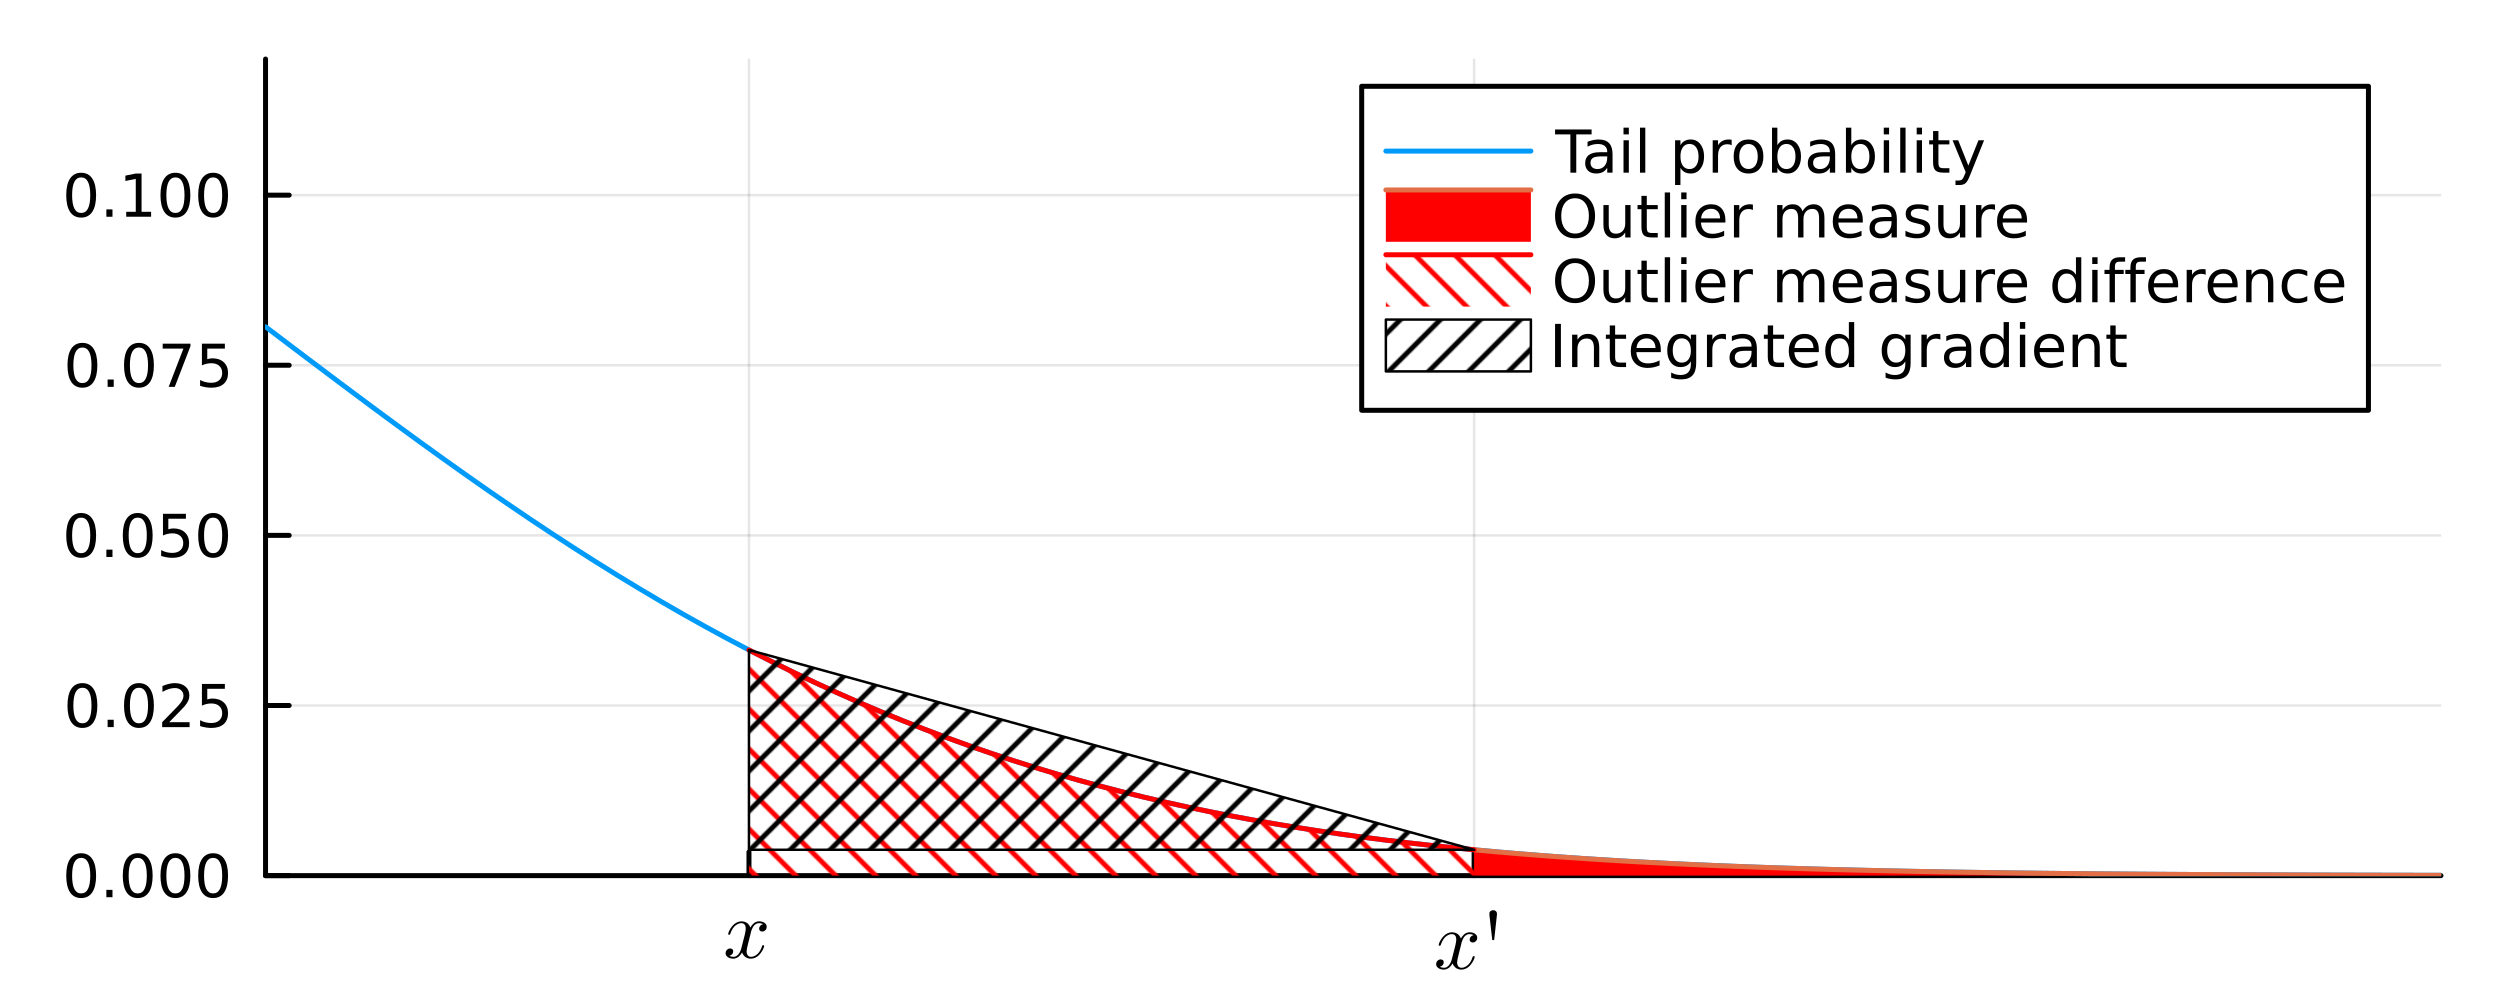 <?xml version="1.0" encoding="utf-8"?>
<svg xmlns="http://www.w3.org/2000/svg" xmlns:xlink="http://www.w3.org/1999/xlink" width="500" height="200" viewBox="0 0 2000 800">
<defs>
  <clipPath id="clip530">
    <rect x="0" y="0" width="2000" height="800"/>
  </clipPath>
</defs>
<path clip-path="url(#clip530)" d="M0 800 L2000 800 L2000 0 L0 0  Z" fill="#ffffff" fill-rule="evenodd" fill-opacity="1"/>
<defs>
  <clipPath id="clip531">
    <rect x="400" y="0" width="1401" height="800"/>
  </clipPath>
</defs>
<path clip-path="url(#clip530)" d="M212.436 700.496 L1952.76 700.496 L1952.76 47.244 L212.436 47.244  Z" fill="#ffffff" fill-rule="evenodd" fill-opacity="1"/>
<defs>
  <clipPath id="clip532">
    <rect x="212" y="47" width="1741" height="654"/>
  </clipPath>
</defs>
<polyline clip-path="url(#clip532)" style="stroke:#000000; stroke-linecap:round; stroke-linejoin:round; stroke-width:2; stroke-opacity:0.1; fill:none" points="599.174,700.496 599.174,47.244 "/>
<polyline clip-path="url(#clip532)" style="stroke:#000000; stroke-linecap:round; stroke-linejoin:round; stroke-width:2; stroke-opacity:0.1; fill:none" points="1179.28,700.496 1179.28,47.244 "/>
<polyline clip-path="url(#clip530)" style="stroke:#000000; stroke-linecap:round; stroke-linejoin:round; stroke-width:4; stroke-opacity:1; fill:none" points="212.436,700.496 1952.76,700.496 "/>
<polyline clip-path="url(#clip530)" style="stroke:#000000; stroke-linecap:round; stroke-linejoin:round; stroke-width:4; stroke-opacity:1; fill:none" points="599.174,700.496 599.174,681.598 "/>
<polyline clip-path="url(#clip530)" style="stroke:#000000; stroke-linecap:round; stroke-linejoin:round; stroke-width:4; stroke-opacity:1; fill:none" points="1179.28,700.496 1179.28,681.598 "/>
<path clip-path="url(#clip530)" d="M613.348 741.406 Q613.348 743.21 612.221 744.24 Q611.093 745.239 609.805 745.239 Q608.581 745.239 607.937 744.53 Q607.293 743.822 607.293 742.92 Q607.293 741.696 608.195 740.633 Q609.097 739.571 610.449 739.345 Q609.129 738.508 607.164 738.508 Q605.876 738.508 604.749 739.184 Q603.654 739.86 602.978 740.73 Q602.333 741.6 601.754 742.856 Q601.206 744.079 600.981 744.82 Q600.788 745.529 600.627 746.302 L598.372 755.319 Q597.277 759.603 597.277 761.116 Q597.277 762.984 598.179 764.24 Q599.081 765.464 600.884 765.464 Q601.593 765.464 602.398 765.271 Q603.203 765.045 604.234 764.466 Q605.296 763.854 606.23 762.952 Q607.196 762.018 608.13 760.44 Q609.064 758.862 609.676 756.833 Q609.87 756.124 610.514 756.124 Q611.319 756.124 611.319 756.769 Q611.319 757.316 610.868 758.475 Q610.449 759.603 609.515 761.084 Q608.614 762.533 607.422 763.854 Q606.23 765.142 604.459 766.044 Q602.688 766.946 600.755 766.946 Q597.986 766.946 596.15 765.464 Q594.314 763.983 593.638 761.922 Q593.477 762.211 593.251 762.598 Q593.026 762.984 592.35 763.854 Q591.705 764.691 590.965 765.335 Q590.224 765.947 589.065 766.43 Q587.937 766.946 586.714 766.946 Q585.168 766.946 583.783 766.495 Q582.43 766.044 581.464 765.013 Q580.498 763.983 580.498 762.566 Q580.498 760.988 581.561 759.893 Q582.656 758.765 584.137 758.765 Q585.071 758.765 585.812 759.313 Q586.585 759.86 586.585 761.052 Q586.585 762.372 585.683 763.371 Q584.781 764.369 583.493 764.627 Q584.813 765.464 586.778 765.464 Q588.904 765.464 590.578 763.596 Q592.253 761.728 593.058 758.604 Q595.055 751.1 595.828 747.751 Q596.601 744.369 596.601 742.92 Q596.601 741.567 596.247 740.633 Q595.892 739.699 595.28 739.281 Q594.701 738.83 594.153 738.669 Q593.638 738.508 593.058 738.508 Q592.092 738.508 590.997 738.894 Q589.934 739.281 588.646 740.183 Q587.39 741.052 586.198 742.856 Q585.007 744.659 584.202 747.139 Q584.04 747.88 583.332 747.88 Q582.559 747.848 582.559 747.203 Q582.559 746.656 582.978 745.529 Q583.429 744.369 584.33 742.92 Q585.264 741.471 586.456 740.183 Q587.68 738.862 589.451 737.96 Q591.255 737.059 593.187 737.059 Q594.057 737.059 594.894 737.252 Q595.763 737.413 596.794 737.896 Q597.857 738.379 598.791 739.442 Q599.725 740.505 600.304 742.05 Q600.691 741.31 601.206 740.601 Q601.754 739.893 602.591 739.023 Q603.461 738.121 604.652 737.606 Q605.876 737.059 607.229 737.059 Q608.549 737.059 609.837 737.413 Q611.126 737.735 612.221 738.798 Q613.348 739.828 613.348 741.406 Z" fill="#000000" fill-rule="nonzero" fill-opacity="1" /><path clip-path="url(#clip530)" d="M1181.77 750.163 Q1181.77 751.966 1180.64 752.997 Q1179.51 753.995 1178.22 753.995 Q1177 753.995 1176.35 753.287 Q1175.71 752.578 1175.71 751.677 Q1175.71 750.453 1176.61 749.39 Q1177.51 748.327 1178.87 748.102 Q1177.55 747.264 1175.58 747.264 Q1174.29 747.264 1173.17 747.941 Q1172.07 748.617 1171.4 749.487 Q1170.75 750.356 1170.17 751.612 Q1169.62 752.836 1169.4 753.577 Q1169.21 754.285 1169.04 755.058 L1166.79 764.076 Q1165.69 768.359 1165.69 769.873 Q1165.69 771.741 1166.6 772.997 Q1167.5 774.221 1169.3 774.221 Q1170.01 774.221 1170.82 774.027 Q1171.62 773.802 1172.65 773.222 Q1173.71 772.61 1174.65 771.709 Q1175.61 770.775 1176.55 769.197 Q1177.48 767.618 1178.09 765.589 Q1178.29 764.881 1178.93 764.881 Q1179.74 764.881 1179.74 765.525 Q1179.74 766.073 1179.29 767.232 Q1178.87 768.359 1177.93 769.841 Q1177.03 771.29 1175.84 772.61 Q1174.65 773.899 1172.88 774.8 Q1171.11 775.702 1169.17 775.702 Q1166.4 775.702 1164.57 774.221 Q1162.73 772.739 1162.06 770.678 Q1161.89 770.968 1161.67 771.354 Q1161.44 771.741 1160.77 772.61 Q1160.12 773.448 1159.38 774.092 Q1158.64 774.704 1157.48 775.187 Q1156.35 775.702 1155.13 775.702 Q1153.59 775.702 1152.2 775.251 Q1150.85 774.8 1149.88 773.77 Q1148.92 772.739 1148.92 771.322 Q1148.92 769.744 1149.98 768.649 Q1151.07 767.522 1152.55 767.522 Q1153.49 767.522 1154.23 768.069 Q1155 768.617 1155 769.808 Q1155 771.129 1154.1 772.127 Q1153.2 773.126 1151.91 773.383 Q1153.23 774.221 1155.2 774.221 Q1157.32 774.221 1159 772.353 Q1160.67 770.485 1161.48 767.361 Q1163.47 759.857 1164.25 756.507 Q1165.02 753.126 1165.02 751.677 Q1165.02 750.324 1164.66 749.39 Q1164.31 748.456 1163.7 748.037 Q1163.12 747.586 1162.57 747.425 Q1162.06 747.264 1161.48 747.264 Q1160.51 747.264 1159.41 747.651 Q1158.35 748.037 1157.06 748.939 Q1155.81 749.809 1154.62 751.612 Q1153.42 753.416 1152.62 755.896 Q1152.46 756.636 1151.75 756.636 Q1150.98 756.604 1150.98 755.96 Q1150.98 755.412 1151.4 754.285 Q1151.85 753.126 1152.75 751.677 Q1153.68 750.227 1154.87 748.939 Q1156.1 747.619 1157.87 746.717 Q1159.67 745.815 1161.6 745.815 Q1162.47 745.815 1163.31 746.008 Q1164.18 746.169 1165.21 746.652 Q1166.27 747.136 1167.21 748.198 Q1168.14 749.261 1168.72 750.807 Q1169.11 750.066 1169.62 749.358 Q1170.17 748.649 1171.01 747.78 Q1171.88 746.878 1173.07 746.363 Q1174.29 745.815 1175.65 745.815 Q1176.97 745.815 1178.25 746.169 Q1179.54 746.491 1180.64 747.554 Q1181.77 748.585 1181.77 750.163 Z" fill="#000000" fill-rule="nonzero" fill-opacity="1" /><path clip-path="url(#clip530)" d="M1191.5 731.161 Q1191.5 729.519 1192.49 728.843 Q1193.49 728.134 1194.56 728.134 Q1195.88 728.134 1196.71 728.939 Q1197.58 729.712 1197.58 731.161 Q1197.58 731.806 1197.52 732.16 L1195.33 752.063 L1193.81 752.063 L1191.56 732.16 Q1191.5 731.806 1191.5 731.161 Z" fill="#000000" fill-rule="nonzero" fill-opacity="1" /><polyline clip-path="url(#clip532)" style="stroke:#000000; stroke-linecap:round; stroke-linejoin:round; stroke-width:2; stroke-opacity:0.1; fill:none" points="212.436,700.496 1952.76,700.496 "/>
<polyline clip-path="url(#clip532)" style="stroke:#000000; stroke-linecap:round; stroke-linejoin:round; stroke-width:2; stroke-opacity:0.1; fill:none" points="212.436,564.402 1952.76,564.402 "/>
<polyline clip-path="url(#clip532)" style="stroke:#000000; stroke-linecap:round; stroke-linejoin:round; stroke-width:2; stroke-opacity:0.1; fill:none" points="212.436,428.308 1952.76,428.308 "/>
<polyline clip-path="url(#clip532)" style="stroke:#000000; stroke-linecap:round; stroke-linejoin:round; stroke-width:2; stroke-opacity:0.1; fill:none" points="212.436,292.214 1952.76,292.214 "/>
<polyline clip-path="url(#clip532)" style="stroke:#000000; stroke-linecap:round; stroke-linejoin:round; stroke-width:2; stroke-opacity:0.1; fill:none" points="212.436,156.119 1952.76,156.119 "/>
<polyline clip-path="url(#clip530)" style="stroke:#000000; stroke-linecap:round; stroke-linejoin:round; stroke-width:4; stroke-opacity:1; fill:none" points="212.436,700.496 212.436,47.244 "/>
<polyline clip-path="url(#clip530)" style="stroke:#000000; stroke-linecap:round; stroke-linejoin:round; stroke-width:4; stroke-opacity:1; fill:none" points="212.436,700.496 231.334,700.496 "/>
<polyline clip-path="url(#clip530)" style="stroke:#000000; stroke-linecap:round; stroke-linejoin:round; stroke-width:4; stroke-opacity:1; fill:none" points="212.436,564.402 231.334,564.402 "/>
<polyline clip-path="url(#clip530)" style="stroke:#000000; stroke-linecap:round; stroke-linejoin:round; stroke-width:4; stroke-opacity:1; fill:none" points="212.436,428.308 231.334,428.308 "/>
<polyline clip-path="url(#clip530)" style="stroke:#000000; stroke-linecap:round; stroke-linejoin:round; stroke-width:4; stroke-opacity:1; fill:none" points="212.436,292.214 231.334,292.214 "/>
<polyline clip-path="url(#clip530)" style="stroke:#000000; stroke-linecap:round; stroke-linejoin:round; stroke-width:4; stroke-opacity:1; fill:none" points="212.436,156.119 231.334,156.119 "/>
<path clip-path="url(#clip530)" d="M64.936 686.295 Q61.325 686.295 59.497 689.859 Q57.691 693.401 57.691 700.531 Q57.691 707.637 59.497 711.202 Q61.325 714.743 64.936 714.743 Q68.571 714.743 70.376 711.202 Q72.205 707.637 72.205 700.531 Q72.205 693.401 70.376 689.859 Q68.571 686.295 64.936 686.295 M64.936 682.591 Q70.747 682.591 73.802 687.197 Q76.881 691.781 76.881 700.531 Q76.881 709.257 73.802 713.864 Q70.747 718.447 64.936 718.447 Q59.126 718.447 56.048 713.864 Q52.992 709.257 52.992 700.531 Q52.992 691.781 56.048 687.197 Q59.126 682.591 64.936 682.591 Z" fill="#000000" fill-rule="nonzero" fill-opacity="1" /><path clip-path="url(#clip530)" d="M85.098 711.896 L89.983 711.896 L89.983 717.776 L85.098 717.776 L85.098 711.896 Z" fill="#000000" fill-rule="nonzero" fill-opacity="1" /><path clip-path="url(#clip530)" d="M110.168 686.295 Q106.557 686.295 104.728 689.859 Q102.922 693.401 102.922 700.531 Q102.922 707.637 104.728 711.202 Q106.557 714.743 110.168 714.743 Q113.802 714.743 115.608 711.202 Q117.436 707.637 117.436 700.531 Q117.436 693.401 115.608 689.859 Q113.802 686.295 110.168 686.295 M110.168 682.591 Q115.978 682.591 119.033 687.197 Q122.112 691.781 122.112 700.531 Q122.112 709.257 119.033 713.864 Q115.978 718.447 110.168 718.447 Q104.358 718.447 101.279 713.864 Q98.223 709.257 98.223 700.531 Q98.223 691.781 101.279 687.197 Q104.358 682.591 110.168 682.591 Z" fill="#000000" fill-rule="nonzero" fill-opacity="1" /><path clip-path="url(#clip530)" d="M140.33 686.295 Q136.719 686.295 134.89 689.859 Q133.084 693.401 133.084 700.531 Q133.084 707.637 134.89 711.202 Q136.719 714.743 140.33 714.743 Q143.964 714.743 145.769 711.202 Q147.598 707.637 147.598 700.531 Q147.598 693.401 145.769 689.859 Q143.964 686.295 140.33 686.295 M140.33 682.591 Q146.14 682.591 149.195 687.197 Q152.274 691.781 152.274 700.531 Q152.274 709.257 149.195 713.864 Q146.14 718.447 140.33 718.447 Q134.519 718.447 131.441 713.864 Q128.385 709.257 128.385 700.531 Q128.385 691.781 131.441 687.197 Q134.519 682.591 140.33 682.591 Z" fill="#000000" fill-rule="nonzero" fill-opacity="1" /><path clip-path="url(#clip530)" d="M170.491 686.295 Q166.88 686.295 165.052 689.859 Q163.246 693.401 163.246 700.531 Q163.246 707.637 165.052 711.202 Q166.88 714.743 170.491 714.743 Q174.126 714.743 175.931 711.202 Q177.76 707.637 177.76 700.531 Q177.76 693.401 175.931 689.859 Q174.126 686.295 170.491 686.295 M170.491 682.591 Q176.302 682.591 179.357 687.197 Q182.436 691.781 182.436 700.531 Q182.436 709.257 179.357 713.864 Q176.302 718.447 170.491 718.447 Q164.681 718.447 161.603 713.864 Q158.547 709.257 158.547 700.531 Q158.547 691.781 161.603 687.197 Q164.681 682.591 170.491 682.591 Z" fill="#000000" fill-rule="nonzero" fill-opacity="1" /><path clip-path="url(#clip530)" d="M65.932 550.2 Q62.321 550.2 60.492 553.765 Q58.687 557.307 58.687 564.436 Q58.687 571.543 60.492 575.108 Q62.321 578.649 65.932 578.649 Q69.566 578.649 71.372 575.108 Q73.2 571.543 73.2 564.436 Q73.2 557.307 71.372 553.765 Q69.566 550.2 65.932 550.2 M65.932 546.497 Q71.742 546.497 74.798 551.103 Q77.876 555.687 77.876 564.436 Q77.876 573.163 74.798 577.77 Q71.742 582.353 65.932 582.353 Q60.122 582.353 57.043 577.77 Q53.987 573.163 53.987 564.436 Q53.987 555.687 57.043 551.103 Q60.122 546.497 65.932 546.497 Z" fill="#000000" fill-rule="nonzero" fill-opacity="1" /><path clip-path="url(#clip530)" d="M86.094 575.802 L90.978 575.802 L90.978 581.682 L86.094 581.682 L86.094 575.802 Z" fill="#000000" fill-rule="nonzero" fill-opacity="1" /><path clip-path="url(#clip530)" d="M111.163 550.2 Q107.552 550.2 105.723 553.765 Q103.918 557.307 103.918 564.436 Q103.918 571.543 105.723 575.108 Q107.552 578.649 111.163 578.649 Q114.797 578.649 116.603 575.108 Q118.432 571.543 118.432 564.436 Q118.432 557.307 116.603 553.765 Q114.797 550.2 111.163 550.2 M111.163 546.497 Q116.973 546.497 120.029 551.103 Q123.107 555.687 123.107 564.436 Q123.107 573.163 120.029 577.77 Q116.973 582.353 111.163 582.353 Q105.353 582.353 102.274 577.77 Q99.219 573.163 99.219 564.436 Q99.219 555.687 102.274 551.103 Q105.353 546.497 111.163 546.497 Z" fill="#000000" fill-rule="nonzero" fill-opacity="1" /><path clip-path="url(#clip530)" d="M135.353 577.747 L151.672 577.747 L151.672 581.682 L129.728 581.682 L129.728 577.747 Q132.39 574.992 136.973 570.362 Q141.58 565.71 142.76 564.367 Q145.006 561.844 145.885 560.108 Q146.788 558.349 146.788 556.659 Q146.788 553.904 144.843 552.168 Q142.922 550.432 139.82 550.432 Q137.621 550.432 135.168 551.196 Q132.737 551.96 129.959 553.511 L129.959 548.788 Q132.783 547.654 135.237 547.075 Q137.691 546.497 139.728 546.497 Q145.098 546.497 148.293 549.182 Q151.487 551.867 151.487 556.358 Q151.487 558.487 150.677 560.409 Q149.89 562.307 147.783 564.899 Q147.205 565.571 144.103 568.788 Q141.001 571.983 135.353 577.747 Z" fill="#000000" fill-rule="nonzero" fill-opacity="1" /><path clip-path="url(#clip530)" d="M161.533 547.122 L179.89 547.122 L179.89 551.057 L165.816 551.057 L165.816 559.529 Q166.834 559.182 167.853 559.02 Q168.871 558.835 169.89 558.835 Q175.677 558.835 179.056 562.006 Q182.436 565.177 182.436 570.594 Q182.436 576.173 178.964 579.274 Q175.491 582.353 169.172 582.353 Q166.996 582.353 164.728 581.983 Q162.482 581.612 160.075 580.872 L160.075 576.173 Q162.158 577.307 164.38 577.862 Q166.603 578.418 169.079 578.418 Q173.084 578.418 175.422 576.311 Q177.76 574.205 177.76 570.594 Q177.76 566.983 175.422 564.876 Q173.084 562.77 169.079 562.77 Q167.204 562.77 165.329 563.186 Q163.478 563.603 161.533 564.483 L161.533 547.122 Z" fill="#000000" fill-rule="nonzero" fill-opacity="1" /><path clip-path="url(#clip530)" d="M64.936 414.106 Q61.325 414.106 59.497 417.671 Q57.691 421.213 57.691 428.342 Q57.691 435.449 59.497 439.014 Q61.325 442.555 64.936 442.555 Q68.571 442.555 70.376 439.014 Q72.205 435.449 72.205 428.342 Q72.205 421.213 70.376 417.671 Q68.571 414.106 64.936 414.106 M64.936 410.403 Q70.747 410.403 73.802 415.009 Q76.881 419.592 76.881 428.342 Q76.881 437.069 73.802 441.676 Q70.747 446.259 64.936 446.259 Q59.126 446.259 56.048 441.676 Q52.992 437.069 52.992 428.342 Q52.992 419.592 56.048 415.009 Q59.126 410.403 64.936 410.403 Z" fill="#000000" fill-rule="nonzero" fill-opacity="1" /><path clip-path="url(#clip530)" d="M85.098 439.708 L89.983 439.708 L89.983 445.588 L85.098 445.588 L85.098 439.708 Z" fill="#000000" fill-rule="nonzero" fill-opacity="1" /><path clip-path="url(#clip530)" d="M110.168 414.106 Q106.557 414.106 104.728 417.671 Q102.922 421.213 102.922 428.342 Q102.922 435.449 104.728 439.014 Q106.557 442.555 110.168 442.555 Q113.802 442.555 115.608 439.014 Q117.436 435.449 117.436 428.342 Q117.436 421.213 115.608 417.671 Q113.802 414.106 110.168 414.106 M110.168 410.403 Q115.978 410.403 119.033 415.009 Q122.112 419.592 122.112 428.342 Q122.112 437.069 119.033 441.676 Q115.978 446.259 110.168 446.259 Q104.358 446.259 101.279 441.676 Q98.223 437.069 98.223 428.342 Q98.223 419.592 101.279 415.009 Q104.358 410.403 110.168 410.403 Z" fill="#000000" fill-rule="nonzero" fill-opacity="1" /><path clip-path="url(#clip530)" d="M130.376 411.028 L148.732 411.028 L148.732 414.963 L134.658 414.963 L134.658 423.435 Q135.677 423.088 136.695 422.926 Q137.714 422.741 138.732 422.741 Q144.519 422.741 147.899 425.912 Q151.279 429.083 151.279 434.5 Q151.279 440.078 147.806 443.18 Q144.334 446.259 138.015 446.259 Q135.839 446.259 133.57 445.889 Q131.325 445.518 128.918 444.777 L128.918 440.078 Q131.001 441.213 133.223 441.768 Q135.445 442.324 137.922 442.324 Q141.927 442.324 144.265 440.217 Q146.603 438.111 146.603 434.5 Q146.603 430.889 144.265 428.782 Q141.927 426.676 137.922 426.676 Q136.047 426.676 134.172 427.092 Q132.32 427.509 130.376 428.389 L130.376 411.028 Z" fill="#000000" fill-rule="nonzero" fill-opacity="1" /><path clip-path="url(#clip530)" d="M170.491 414.106 Q166.88 414.106 165.052 417.671 Q163.246 421.213 163.246 428.342 Q163.246 435.449 165.052 439.014 Q166.88 442.555 170.491 442.555 Q174.126 442.555 175.931 439.014 Q177.76 435.449 177.76 428.342 Q177.76 421.213 175.931 417.671 Q174.126 414.106 170.491 414.106 M170.491 410.403 Q176.302 410.403 179.357 415.009 Q182.436 419.592 182.436 428.342 Q182.436 437.069 179.357 441.676 Q176.302 446.259 170.491 446.259 Q164.681 446.259 161.603 441.676 Q158.547 437.069 158.547 428.342 Q158.547 419.592 161.603 415.009 Q164.681 410.403 170.491 410.403 Z" fill="#000000" fill-rule="nonzero" fill-opacity="1" /><path clip-path="url(#clip530)" d="M65.932 278.012 Q62.321 278.012 60.492 281.577 Q58.687 285.119 58.687 292.248 Q58.687 299.355 60.492 302.919 Q62.321 306.461 65.932 306.461 Q69.566 306.461 71.372 302.919 Q73.2 299.355 73.2 292.248 Q73.2 285.119 71.372 281.577 Q69.566 278.012 65.932 278.012 M65.932 274.309 Q71.742 274.309 74.798 278.915 Q77.876 283.498 77.876 292.248 Q77.876 300.975 74.798 305.581 Q71.742 310.165 65.932 310.165 Q60.122 310.165 57.043 305.581 Q53.987 300.975 53.987 292.248 Q53.987 283.498 57.043 278.915 Q60.122 274.309 65.932 274.309 Z" fill="#000000" fill-rule="nonzero" fill-opacity="1" /><path clip-path="url(#clip530)" d="M86.094 303.614 L90.978 303.614 L90.978 309.494 L86.094 309.494 L86.094 303.614 Z" fill="#000000" fill-rule="nonzero" fill-opacity="1" /><path clip-path="url(#clip530)" d="M111.163 278.012 Q107.552 278.012 105.723 281.577 Q103.918 285.119 103.918 292.248 Q103.918 299.355 105.723 302.919 Q107.552 306.461 111.163 306.461 Q114.797 306.461 116.603 302.919 Q118.432 299.355 118.432 292.248 Q118.432 285.119 116.603 281.577 Q114.797 278.012 111.163 278.012 M111.163 274.309 Q116.973 274.309 120.029 278.915 Q123.107 283.498 123.107 292.248 Q123.107 300.975 120.029 305.581 Q116.973 310.165 111.163 310.165 Q105.353 310.165 102.274 305.581 Q99.219 300.975 99.219 292.248 Q99.219 283.498 102.274 278.915 Q105.353 274.309 111.163 274.309 Z" fill="#000000" fill-rule="nonzero" fill-opacity="1" /><path clip-path="url(#clip530)" d="M130.144 274.934 L152.367 274.934 L152.367 276.924 L139.82 309.494 L134.936 309.494 L146.742 278.869 L130.144 278.869 L130.144 274.934 Z" fill="#000000" fill-rule="nonzero" fill-opacity="1" /><path clip-path="url(#clip530)" d="M161.533 274.934 L179.89 274.934 L179.89 278.869 L165.816 278.869 L165.816 287.341 Q166.834 286.994 167.853 286.832 Q168.871 286.646 169.89 286.646 Q175.677 286.646 179.056 289.818 Q182.436 292.989 182.436 298.406 Q182.436 303.984 178.964 307.086 Q175.491 310.165 169.172 310.165 Q166.996 310.165 164.728 309.794 Q162.482 309.424 160.075 308.683 L160.075 303.984 Q162.158 305.119 164.38 305.674 Q166.603 306.23 169.079 306.23 Q173.084 306.23 175.422 304.123 Q177.76 302.017 177.76 298.406 Q177.76 294.795 175.422 292.688 Q173.084 290.582 169.079 290.582 Q167.204 290.582 165.329 290.998 Q163.478 291.415 161.533 292.295 L161.533 274.934 Z" fill="#000000" fill-rule="nonzero" fill-opacity="1" /><path clip-path="url(#clip530)" d="M64.936 141.918 Q61.325 141.918 59.497 145.483 Q57.691 149.025 57.691 156.154 Q57.691 163.261 59.497 166.825 Q61.325 170.367 64.936 170.367 Q68.571 170.367 70.376 166.825 Q72.205 163.261 72.205 156.154 Q72.205 149.025 70.376 145.483 Q68.571 141.918 64.936 141.918 M64.936 138.214 Q70.747 138.214 73.802 142.821 Q76.881 147.404 76.881 156.154 Q76.881 164.881 73.802 169.487 Q70.747 174.071 64.936 174.071 Q59.126 174.071 56.048 169.487 Q52.992 164.881 52.992 156.154 Q52.992 147.404 56.048 142.821 Q59.126 138.214 64.936 138.214 Z" fill="#000000" fill-rule="nonzero" fill-opacity="1" /><path clip-path="url(#clip530)" d="M85.098 167.52 L89.983 167.52 L89.983 173.399 L85.098 173.399 L85.098 167.52 Z" fill="#000000" fill-rule="nonzero" fill-opacity="1" /><path clip-path="url(#clip530)" d="M100.978 169.464 L108.617 169.464 L108.617 143.099 L100.307 144.765 L100.307 140.506 L108.571 138.839 L113.246 138.839 L113.246 169.464 L120.885 169.464 L120.885 173.399 L100.978 173.399 L100.978 169.464 Z" fill="#000000" fill-rule="nonzero" fill-opacity="1" /><path clip-path="url(#clip530)" d="M140.33 141.918 Q136.719 141.918 134.89 145.483 Q133.084 149.025 133.084 156.154 Q133.084 163.261 134.89 166.825 Q136.719 170.367 140.33 170.367 Q143.964 170.367 145.769 166.825 Q147.598 163.261 147.598 156.154 Q147.598 149.025 145.769 145.483 Q143.964 141.918 140.33 141.918 M140.33 138.214 Q146.14 138.214 149.195 142.821 Q152.274 147.404 152.274 156.154 Q152.274 164.881 149.195 169.487 Q146.14 174.071 140.33 174.071 Q134.519 174.071 131.441 169.487 Q128.385 164.881 128.385 156.154 Q128.385 147.404 131.441 142.821 Q134.519 138.214 140.33 138.214 Z" fill="#000000" fill-rule="nonzero" fill-opacity="1" /><path clip-path="url(#clip530)" d="M170.491 141.918 Q166.88 141.918 165.052 145.483 Q163.246 149.025 163.246 156.154 Q163.246 163.261 165.052 166.825 Q166.88 170.367 170.491 170.367 Q174.126 170.367 175.931 166.825 Q177.76 163.261 177.76 156.154 Q177.76 149.025 175.931 145.483 Q174.126 141.918 170.491 141.918 M170.491 138.214 Q176.302 138.214 179.357 142.821 Q182.436 147.404 182.436 156.154 Q182.436 164.881 179.357 169.487 Q176.302 174.071 170.491 174.071 Q164.681 174.071 161.603 169.487 Q158.547 164.881 158.547 156.154 Q158.547 147.404 161.603 142.821 Q164.681 138.214 170.491 138.214 Z" fill="#000000" fill-rule="nonzero" fill-opacity="1" /><polyline clip-path="url(#clip532)" style="stroke:#009af9; stroke-linecap:round; stroke-linejoin:round; stroke-width:4; stroke-opacity:1; fill:none" points="212.436,261.419 230.015,274.72 247.594,287.997 265.173,301.227 282.752,314.388 300.331,327.457 317.91,340.415 335.489,353.242 353.068,365.919 370.647,378.429 388.226,390.756 405.805,402.885 423.384,414.801 440.963,426.492 458.542,437.946 476.121,449.151 493.7,460.1 511.279,470.782 528.858,481.192 546.437,491.321 564.016,501.166 581.595,510.722 599.174,519.986 616.753,528.955 634.332,537.628 651.911,546.004 669.49,554.085 687.069,561.869 704.648,569.361 722.227,576.561 739.806,583.474 757.385,590.102 774.964,596.451 792.543,602.524 810.122,608.328 827.701,613.868 845.28,619.149 862.859,624.178 880.438,628.962 898.016,633.508 915.595,637.823 933.174,641.913 950.753,645.787 968.332,649.451 985.911,652.914 1003.49,656.182 1021.07,659.264 1038.65,662.167 1056.23,664.898 1073.81,667.465 1091.39,669.875 1108.96,672.135 1126.54,674.253 1144.12,676.234 1161.7,678.087 1179.28,679.817 1196.86,681.431 1214.44,682.935 1232.02,684.335 1249.6,685.638 1267.18,686.848 1284.75,687.971 1302.33,689.012 1319.91,689.976 1337.49,690.868 1355.07,691.693 1372.65,692.454 1390.23,693.156 1407.81,693.803 1425.39,694.399 1442.97,694.946 1460.54,695.45 1478.12,695.911 1495.7,696.335 1513.28,696.722 1530.86,697.077 1548.44,697.401 1566.02,697.697 1583.6,697.967 1601.18,698.213 1618.76,698.437 1636.33,698.641 1653.91,698.826 1671.49,698.994 1689.07,699.147 1706.65,699.285 1724.23,699.41 1741.81,699.522 1759.39,699.624 1776.97,699.716 1794.54,699.799 1812.12,699.874 1829.7,699.941 1847.28,700.002 1864.86,700.056 1882.44,700.104 1900.02,700.148 1917.6,700.187 1935.18,700.222 1952.76,700.253 "/>
<path clip-path="url(#clip532)" d="M1179.28 679.817 L1196.86 681.431 L1214.44 682.935 L1232.02 684.335 L1249.6 685.638 L1267.18 686.848 L1284.75 687.971 L1302.33 689.012 L1319.91 689.976 L1337.49 690.868 L1355.07 691.693 L1372.65 692.454 L1390.23 693.156 L1407.81 693.803 L1425.39 694.399 L1442.97 694.946 L1460.54 695.45 L1478.12 695.911 L1495.7 696.335 L1513.28 696.722 L1530.86 697.077 L1548.44 697.401 L1566.02 697.697 L1583.6 697.967 L1601.18 698.213 L1618.76 698.437 L1636.33 698.641 L1653.91 698.826 L1671.49 698.994 L1689.07 699.147 L1706.65 699.285 L1724.23 699.41 L1741.81 699.522 L1759.39 699.624 L1776.97 699.716 L1794.54 699.799 L1812.12 699.874 L1829.7 699.941 L1847.28 700.002 L1864.86 700.056 L1882.44 700.104 L1900.02 700.148 L1917.6 700.187 L1935.18 700.222 L1952.76 700.253 L1952.76 700.496 L1935.18 700.496 L1917.6 700.496 L1900.02 700.496 L1882.44 700.496 L1864.86 700.496 L1847.28 700.496 L1829.7 700.496 L1812.12 700.496 L1794.54 700.496 L1776.97 700.496 L1759.39 700.496 L1741.81 700.496 L1724.23 700.496 L1706.65 700.496 L1689.07 700.496 L1671.49 700.496 L1653.91 700.496 L1636.33 700.496 L1618.76 700.496 L1601.18 700.496 L1583.6 700.496 L1566.02 700.496 L1548.44 700.496 L1530.86 700.496 L1513.28 700.496 L1495.7 700.496 L1478.12 700.496 L1460.54 700.496 L1442.97 700.496 L1425.39 700.496 L1407.81 700.496 L1390.23 700.496 L1372.65 700.496 L1355.07 700.496 L1337.49 700.496 L1319.91 700.496 L1302.33 700.496 L1284.75 700.496 L1267.18 700.496 L1249.6 700.496 L1232.02 700.496 L1214.44 700.496 L1196.86 700.496 L1179.28 700.496  Z" fill="#ff0000" fill-rule="evenodd" fill-opacity="1"/>
<polyline clip-path="url(#clip532)" style="stroke:#e26f46; stroke-linecap:round; stroke-linejoin:round; stroke-width:4; stroke-opacity:1; fill:none" points="1179.28,679.817 1196.86,681.431 1214.44,682.935 1232.02,684.335 1249.6,685.638 1267.18,686.848 1284.75,687.971 1302.33,689.012 1319.91,689.976 1337.49,690.868 1355.07,691.693 1372.65,692.454 1390.23,693.156 1407.81,693.803 1425.39,694.399 1442.97,694.946 1460.54,695.45 1478.12,695.911 1495.7,696.335 1513.28,696.722 1530.86,697.077 1548.44,697.401 1566.02,697.697 1583.6,697.967 1601.18,698.213 1618.76,698.437 1636.33,698.641 1653.91,698.826 1671.49,698.994 1689.07,699.147 1706.65,699.285 1724.23,699.41 1741.81,699.522 1759.39,699.624 1776.97,699.716 1794.54,699.799 1812.12,699.874 1829.7,699.941 1847.28,700.002 1864.86,700.056 1882.44,700.104 1900.02,700.148 1917.6,700.187 1935.18,700.222 1952.76,700.253 "/>
<defs>
  <pattern id="pattern1" patternUnits="userSpaceOnUse" x="0" y="0" width="32" height="32">
<g transform="scale(4)"><path d="M-4,4 l8,8 M-4,-4 l16,16 M4,-4 l8,8" style="stroke:#ff0000; stroke-width:1; stroke-opacity:1"/></g></pattern>
</defs>
<path clip-path="url(#clip532)" d="M599.174 519.986 L616.753 528.955 L634.332 537.628 L651.911 546.004 L669.49 554.085 L687.069 561.869 L704.648 569.361 L722.227 576.561 L739.806 583.474 L757.385 590.102 L774.964 596.451 L792.543 602.524 L810.122 608.328 L827.701 613.868 L845.28 619.149 L862.859 624.178 L880.438 628.962 L898.016 633.508 L915.595 637.823 L933.174 641.913 L950.753 645.787 L968.332 649.451 L985.911 652.914 L1003.49 656.182 L1021.07 659.264 L1038.65 662.167 L1056.23 664.898 L1073.81 667.465 L1091.39 669.875 L1108.96 672.135 L1126.54 674.253 L1144.12 676.234 L1161.7 678.087 L1179.28 679.817 L1179.28 700.496 L1161.7 700.496 L1144.12 700.496 L1126.54 700.496 L1108.96 700.496 L1091.39 700.496 L1073.81 700.496 L1056.23 700.496 L1038.65 700.496 L1021.07 700.496 L1003.49 700.496 L985.911 700.496 L968.332 700.496 L950.753 700.496 L933.174 700.496 L915.595 700.496 L898.016 700.496 L880.438 700.496 L862.859 700.496 L845.28 700.496 L827.701 700.496 L810.122 700.496 L792.543 700.496 L774.964 700.496 L757.385 700.496 L739.806 700.496 L722.227 700.496 L704.648 700.496 L687.069 700.496 L669.49 700.496 L651.911 700.496 L634.332 700.496 L616.753 700.496 L599.174 700.496  Z" fill="url(#pattern1)"/>
<polyline clip-path="url(#clip532)" style="stroke:#ff0000; stroke-linecap:round; stroke-linejoin:round; stroke-width:4; stroke-opacity:1; fill:none" points="599.174,519.986 616.753,528.955 634.332,537.628 651.911,546.004 669.49,554.085 687.069,561.869 704.648,569.361 722.227,576.561 739.806,583.474 757.385,590.102 774.964,596.451 792.543,602.524 810.122,608.328 827.701,613.868 845.28,619.149 862.859,624.178 880.438,628.962 898.016,633.508 915.595,637.823 933.174,641.913 950.753,645.787 968.332,649.451 985.911,652.914 1003.49,656.182 1021.07,659.264 1038.65,662.167 1056.23,664.898 1073.81,667.465 1091.39,669.875 1108.96,672.135 1126.54,674.253 1144.12,676.234 1161.7,678.087 1179.28,679.817 "/>
<defs>
  <pattern id="pattern2" patternUnits="userSpaceOnUse" x="0" y="0" width="32" height="32">
<g transform="scale(4)"><path d="M-4,4 l8,-8 M4,12 l8,-8 M-4,12 l16,-16" style="stroke:#000000; stroke-width:1; stroke-opacity:1"/></g></pattern>
</defs>
<path clip-path="url(#clip532)" d="M599.174 679.817 L599.174 519.986 L1179.28 679.817 L599.174 679.817 L599.174 679.817  Z" fill="url(#pattern2)"/>
<polyline clip-path="url(#clip532)" style="stroke:#000000; stroke-linecap:round; stroke-linejoin:round; stroke-width:2; stroke-opacity:1; fill:none" points="599.174,679.817 599.174,519.986 1179.28,679.817 599.174,679.817 "/>
<path clip-path="url(#clip530)" d="M1089.35 328.219 L1894.75 328.219 L1894.75 69.019 L1089.35 69.019  Z" fill="#ffffff" fill-rule="evenodd" fill-opacity="1"/>
<polyline clip-path="url(#clip530)" style="stroke:#000000; stroke-linecap:round; stroke-linejoin:round; stroke-width:4; stroke-opacity:1; fill:none" points="1089.35,328.219 1894.75,328.219 1894.75,69.019 1089.35,69.019 1089.35,328.219 "/>
<polyline clip-path="url(#clip530)" style="stroke:#009af9; stroke-linecap:round; stroke-linejoin:round; stroke-width:4; stroke-opacity:1; fill:none" points="1108.69,120.859 1224.71,120.859 "/>
<path clip-path="url(#clip530)" d="M1244.05 103.579 L1273.28 103.579 L1273.28 107.514 L1261.01 107.514 L1261.01 138.139 L1256.31 138.139 L1256.31 107.514 L1244.05 107.514 L1244.05 103.579 Z" fill="#000000" fill-rule="nonzero" fill-opacity="1" /><path clip-path="url(#clip530)" d="M1281.55 125.107 Q1276.38 125.107 1274.39 126.287 Q1272.4 127.468 1272.4 130.315 Q1272.4 132.584 1273.88 133.926 Q1275.39 135.246 1277.96 135.246 Q1281.5 135.246 1283.63 132.746 Q1285.78 130.223 1285.78 126.056 L1285.78 125.107 L1281.55 125.107 M1290.04 123.348 L1290.04 138.139 L1285.78 138.139 L1285.78 134.204 Q1284.32 136.565 1282.15 137.699 Q1279.97 138.81 1276.82 138.81 Q1272.84 138.81 1270.48 136.588 Q1268.14 134.343 1268.14 130.593 Q1268.14 126.218 1271.06 123.996 Q1274 121.774 1279.81 121.774 L1285.78 121.774 L1285.78 121.357 Q1285.78 118.417 1283.84 116.82 Q1281.92 115.199 1278.42 115.199 Q1276.2 115.199 1274.09 115.732 Q1271.99 116.264 1270.04 117.329 L1270.04 113.394 Q1272.38 112.491 1274.58 112.051 Q1276.78 111.588 1278.86 111.588 Q1284.49 111.588 1287.26 114.505 Q1290.04 117.422 1290.04 123.348 Z" fill="#000000" fill-rule="nonzero" fill-opacity="1" /><path clip-path="url(#clip530)" d="M1298.81 112.213 L1303.07 112.213 L1303.07 138.139 L1298.81 138.139 L1298.81 112.213 M1298.81 102.121 L1303.07 102.121 L1303.07 107.514 L1298.81 107.514 L1298.81 102.121 Z" fill="#000000" fill-rule="nonzero" fill-opacity="1" /><path clip-path="url(#clip530)" d="M1311.99 102.121 L1316.24 102.121 L1316.24 138.139 L1311.99 138.139 L1311.99 102.121 Z" fill="#000000" fill-rule="nonzero" fill-opacity="1" /><path clip-path="url(#clip530)" d="M1344.35 134.25 L1344.35 148 L1340.06 148 L1340.06 112.213 L1344.35 112.213 L1344.35 116.149 Q1345.69 113.834 1347.73 112.723 Q1349.79 111.588 1352.63 111.588 Q1357.36 111.588 1360.3 115.338 Q1363.26 119.088 1363.26 125.199 Q1363.26 131.31 1360.3 135.06 Q1357.36 138.81 1352.63 138.81 Q1349.79 138.81 1347.73 137.699 Q1345.69 136.565 1344.35 134.25 M1358.84 125.199 Q1358.84 120.5 1356.89 117.838 Q1354.97 115.153 1351.59 115.153 Q1348.21 115.153 1346.27 117.838 Q1344.35 120.5 1344.35 125.199 Q1344.35 129.898 1346.27 132.584 Q1348.21 135.246 1351.59 135.246 Q1354.97 135.246 1356.89 132.584 Q1358.84 129.898 1358.84 125.199 Z" fill="#000000" fill-rule="nonzero" fill-opacity="1" /><path clip-path="url(#clip530)" d="M1385.34 116.195 Q1384.62 115.778 1383.77 115.593 Q1382.93 115.385 1381.92 115.385 Q1378.3 115.385 1376.36 117.746 Q1374.44 120.084 1374.44 124.482 L1374.44 138.139 L1370.16 138.139 L1370.16 112.213 L1374.44 112.213 L1374.44 116.241 Q1375.78 113.88 1377.93 112.746 Q1380.09 111.588 1383.17 111.588 Q1383.61 111.588 1384.14 111.658 Q1384.67 111.704 1385.32 111.82 L1385.34 116.195 Z" fill="#000000" fill-rule="nonzero" fill-opacity="1" /><path clip-path="url(#clip530)" d="M1398.81 115.199 Q1395.39 115.199 1393.4 117.885 Q1391.41 120.547 1391.41 125.199 Q1391.41 129.852 1393.37 132.537 Q1395.36 135.199 1398.81 135.199 Q1402.22 135.199 1404.21 132.514 Q1406.2 129.829 1406.2 125.199 Q1406.2 120.593 1404.21 117.908 Q1402.22 115.199 1398.81 115.199 M1398.81 111.588 Q1404.37 111.588 1407.54 115.199 Q1410.71 118.811 1410.71 125.199 Q1410.71 131.565 1407.54 135.199 Q1404.37 138.81 1398.81 138.81 Q1393.24 138.81 1390.06 135.199 Q1386.92 131.565 1386.92 125.199 Q1386.92 118.811 1390.06 115.199 Q1393.24 111.588 1398.81 111.588 Z" fill="#000000" fill-rule="nonzero" fill-opacity="1" /><path clip-path="url(#clip530)" d="M1436.38 125.199 Q1436.38 120.5 1434.44 117.838 Q1432.52 115.153 1429.14 115.153 Q1425.76 115.153 1423.81 117.838 Q1421.89 120.5 1421.89 125.199 Q1421.89 129.898 1423.81 132.584 Q1425.76 135.246 1429.14 135.246 Q1432.52 135.246 1434.44 132.584 Q1436.38 129.898 1436.38 125.199 M1421.89 116.149 Q1423.23 113.834 1425.27 112.723 Q1427.33 111.588 1430.18 111.588 Q1434.9 111.588 1437.84 115.338 Q1440.8 119.088 1440.8 125.199 Q1440.8 131.31 1437.84 135.06 Q1434.9 138.81 1430.18 138.81 Q1427.33 138.81 1425.27 137.699 Q1423.23 136.565 1421.89 134.25 L1421.89 138.139 L1417.61 138.139 L1417.61 102.121 L1421.89 102.121 L1421.89 116.149 Z" fill="#000000" fill-rule="nonzero" fill-opacity="1" /><path clip-path="url(#clip530)" d="M1459.65 125.107 Q1454.48 125.107 1452.49 126.287 Q1450.5 127.468 1450.5 130.315 Q1450.5 132.584 1451.98 133.926 Q1453.49 135.246 1456.06 135.246 Q1459.6 135.246 1461.73 132.746 Q1463.88 130.223 1463.88 126.056 L1463.88 125.107 L1459.65 125.107 M1468.14 123.348 L1468.14 138.139 L1463.88 138.139 L1463.88 134.204 Q1462.42 136.565 1460.25 137.699 Q1458.07 138.81 1454.92 138.81 Q1450.94 138.81 1448.58 136.588 Q1446.24 134.343 1446.24 130.593 Q1446.24 126.218 1449.16 123.996 Q1452.1 121.774 1457.91 121.774 L1463.88 121.774 L1463.88 121.357 Q1463.88 118.417 1461.94 116.82 Q1460.02 115.199 1456.52 115.199 Q1454.3 115.199 1452.19 115.732 Q1450.09 116.264 1448.14 117.329 L1448.14 113.394 Q1450.48 112.491 1452.68 112.051 Q1454.88 111.588 1456.96 111.588 Q1462.59 111.588 1465.36 114.505 Q1468.14 117.422 1468.14 123.348 Z" fill="#000000" fill-rule="nonzero" fill-opacity="1" /><path clip-path="url(#clip530)" d="M1495.53 125.199 Q1495.53 120.5 1493.58 117.838 Q1491.66 115.153 1488.28 115.153 Q1484.9 115.153 1482.96 117.838 Q1481.04 120.5 1481.04 125.199 Q1481.04 129.898 1482.96 132.584 Q1484.9 135.246 1488.28 135.246 Q1491.66 135.246 1493.58 132.584 Q1495.53 129.898 1495.53 125.199 M1481.04 116.149 Q1482.38 113.834 1484.42 112.723 Q1486.48 111.588 1489.32 111.588 Q1494.04 111.588 1496.98 115.338 Q1499.95 119.088 1499.95 125.199 Q1499.95 131.31 1496.98 135.06 Q1494.04 138.81 1489.32 138.81 Q1486.48 138.81 1484.42 137.699 Q1482.38 136.565 1481.04 134.25 L1481.04 138.139 L1476.75 138.139 L1476.75 102.121 L1481.04 102.121 L1481.04 116.149 Z" fill="#000000" fill-rule="nonzero" fill-opacity="1" /><path clip-path="url(#clip530)" d="M1507.01 112.213 L1511.27 112.213 L1511.27 138.139 L1507.01 138.139 L1507.01 112.213 M1507.01 102.121 L1511.27 102.121 L1511.27 107.514 L1507.01 107.514 L1507.01 102.121 Z" fill="#000000" fill-rule="nonzero" fill-opacity="1" /><path clip-path="url(#clip530)" d="M1520.18 102.121 L1524.44 102.121 L1524.44 138.139 L1520.18 138.139 L1520.18 102.121 Z" fill="#000000" fill-rule="nonzero" fill-opacity="1" /><path clip-path="url(#clip530)" d="M1533.35 112.213 L1537.61 112.213 L1537.61 138.139 L1533.35 138.139 L1533.35 112.213 M1533.35 102.121 L1537.61 102.121 L1537.61 107.514 L1533.35 107.514 L1533.35 102.121 Z" fill="#000000" fill-rule="nonzero" fill-opacity="1" /><path clip-path="url(#clip530)" d="M1550.73 104.852 L1550.73 112.213 L1559.51 112.213 L1559.51 115.524 L1550.73 115.524 L1550.73 129.598 Q1550.73 132.769 1551.59 133.672 Q1552.47 134.574 1555.13 134.574 L1559.51 134.574 L1559.51 138.139 L1555.13 138.139 Q1550.2 138.139 1548.33 136.31 Q1546.45 134.459 1546.45 129.598 L1546.45 115.524 L1543.33 115.524 L1543.33 112.213 L1546.45 112.213 L1546.45 104.852 L1550.73 104.852 Z" fill="#000000" fill-rule="nonzero" fill-opacity="1" /><path clip-path="url(#clip530)" d="M1575.9 140.547 Q1574.09 145.176 1572.38 146.588 Q1570.66 148 1567.79 148 L1564.39 148 L1564.39 144.435 L1566.89 144.435 Q1568.65 144.435 1569.62 143.602 Q1570.6 142.769 1571.78 139.667 L1572.54 137.722 L1562.05 112.213 L1566.57 112.213 L1574.67 132.491 L1582.77 112.213 L1587.28 112.213 L1575.9 140.547 Z" fill="#000000" fill-rule="nonzero" fill-opacity="1" /><path clip-path="url(#clip530)" d="M1108.69 193.435 L1224.71 193.435 L1224.71 151.963 L1108.69 151.963 L1108.69 193.435  Z" fill="#ff0000" fill-rule="evenodd" fill-opacity="1"/>
<polyline clip-path="url(#clip530)" style="stroke:#e26f46; stroke-linecap:round; stroke-linejoin:round; stroke-width:4; stroke-opacity:1; fill:none" points="1108.69,151.963 1224.71,151.963 "/>
<path clip-path="url(#clip530)" d="M1260.06 158.59 Q1254.97 158.59 1251.96 162.387 Q1248.98 166.183 1248.98 172.734 Q1248.98 179.262 1251.96 183.058 Q1254.97 186.854 1260.06 186.854 Q1265.16 186.854 1268.12 183.058 Q1271.11 179.262 1271.11 172.734 Q1271.11 166.183 1268.12 162.387 Q1265.16 158.59 1260.06 158.59 M1260.06 154.794 Q1267.33 154.794 1271.68 159.678 Q1276.04 164.539 1276.04 172.734 Q1276.04 180.905 1271.68 185.789 Q1267.33 190.65 1260.06 190.65 Q1252.77 190.65 1248.4 185.789 Q1244.05 180.928 1244.05 172.734 Q1244.05 164.539 1248.4 159.678 Q1252.77 154.794 1260.06 154.794 Z" fill="#000000" fill-rule="nonzero" fill-opacity="1" /><path clip-path="url(#clip530)" d="M1282.73 179.748 L1282.73 164.053 L1286.99 164.053 L1286.99 179.586 Q1286.99 183.266 1288.42 185.118 Q1289.86 186.947 1292.73 186.947 Q1296.18 186.947 1298.17 184.748 Q1300.18 182.549 1300.18 178.752 L1300.18 164.053 L1304.44 164.053 L1304.44 189.979 L1300.18 189.979 L1300.18 185.998 Q1298.63 188.359 1296.57 189.516 Q1294.53 190.65 1291.82 190.65 Q1287.36 190.65 1285.04 187.873 Q1282.73 185.095 1282.73 179.748 M1293.44 163.428 L1293.44 163.428 Z" fill="#000000" fill-rule="nonzero" fill-opacity="1" /><path clip-path="url(#clip530)" d="M1317.43 156.692 L1317.43 164.053 L1326.2 164.053 L1326.2 167.364 L1317.43 167.364 L1317.43 181.438 Q1317.43 184.609 1318.28 185.512 Q1319.16 186.414 1321.82 186.414 L1326.2 186.414 L1326.2 189.979 L1321.82 189.979 Q1316.89 189.979 1315.02 188.15 Q1313.14 186.299 1313.14 181.438 L1313.14 167.364 L1310.02 167.364 L1310.02 164.053 L1313.14 164.053 L1313.14 156.692 L1317.43 156.692 Z" fill="#000000" fill-rule="nonzero" fill-opacity="1" /><path clip-path="url(#clip530)" d="M1331.8 153.961 L1336.06 153.961 L1336.06 189.979 L1331.8 189.979 L1331.8 153.961 Z" fill="#000000" fill-rule="nonzero" fill-opacity="1" /><path clip-path="url(#clip530)" d="M1344.97 164.053 L1349.23 164.053 L1349.23 189.979 L1344.97 189.979 L1344.97 164.053 M1344.97 153.961 L1349.23 153.961 L1349.23 159.354 L1344.97 159.354 L1344.97 153.961 Z" fill="#000000" fill-rule="nonzero" fill-opacity="1" /><path clip-path="url(#clip530)" d="M1380.32 175.951 L1380.32 178.035 L1360.74 178.035 Q1361.01 182.433 1363.37 184.748 Q1365.76 187.039 1369.99 187.039 Q1372.45 187.039 1374.74 186.438 Q1377.05 185.836 1379.32 184.632 L1379.32 188.66 Q1377.03 189.632 1374.62 190.141 Q1372.22 190.65 1369.74 190.65 Q1363.54 190.65 1359.9 187.039 Q1356.29 183.428 1356.29 177.271 Q1356.29 170.905 1359.72 167.178 Q1363.17 163.428 1369 163.428 Q1374.23 163.428 1377.26 166.808 Q1380.32 170.164 1380.32 175.951 M1376.06 174.701 Q1376.01 171.206 1374.09 169.123 Q1372.19 167.039 1369.05 167.039 Q1365.48 167.039 1363.33 169.053 Q1361.2 171.067 1360.87 174.725 L1376.06 174.701 Z" fill="#000000" fill-rule="nonzero" fill-opacity="1" /><path clip-path="url(#clip530)" d="M1402.33 168.035 Q1401.61 167.618 1400.76 167.433 Q1399.92 167.225 1398.91 167.225 Q1395.3 167.225 1393.35 169.586 Q1391.43 171.924 1391.43 176.322 L1391.43 189.979 L1387.15 189.979 L1387.15 164.053 L1391.43 164.053 L1391.43 168.081 Q1392.77 165.72 1394.92 164.586 Q1397.08 163.428 1400.16 163.428 Q1400.6 163.428 1401.13 163.498 Q1401.66 163.544 1402.31 163.66 L1402.33 168.035 Z" fill="#000000" fill-rule="nonzero" fill-opacity="1" /><path clip-path="url(#clip530)" d="M1442.05 169.03 Q1443.65 166.16 1445.87 164.794 Q1448.1 163.428 1451.11 163.428 Q1455.16 163.428 1457.36 166.276 Q1459.55 169.1 1459.55 174.331 L1459.55 189.979 L1455.27 189.979 L1455.27 174.47 Q1455.27 170.743 1453.95 168.938 Q1452.63 167.132 1449.92 167.132 Q1446.61 167.132 1444.69 169.331 Q1442.77 171.53 1442.77 175.326 L1442.77 189.979 L1438.49 189.979 L1438.49 174.47 Q1438.49 170.72 1437.17 168.938 Q1435.85 167.132 1433.1 167.132 Q1429.83 167.132 1427.91 169.354 Q1425.99 171.553 1425.99 175.326 L1425.99 189.979 L1421.71 189.979 L1421.71 164.053 L1425.99 164.053 L1425.99 168.081 Q1427.45 165.697 1429.48 164.563 Q1431.52 163.428 1434.32 163.428 Q1437.15 163.428 1439.11 164.864 Q1441.11 166.299 1442.05 169.03 Z" fill="#000000" fill-rule="nonzero" fill-opacity="1" /><path clip-path="url(#clip530)" d="M1490.23 175.951 L1490.23 178.035 L1470.64 178.035 Q1470.92 182.433 1473.28 184.748 Q1475.67 187.039 1479.9 187.039 Q1482.35 187.039 1484.65 186.438 Q1486.96 185.836 1489.23 184.632 L1489.23 188.66 Q1486.94 189.632 1484.53 190.141 Q1482.12 190.65 1479.65 190.65 Q1473.44 190.65 1469.81 187.039 Q1466.2 183.428 1466.2 177.271 Q1466.2 170.905 1469.62 167.178 Q1473.07 163.428 1478.91 163.428 Q1484.14 163.428 1487.17 166.808 Q1490.23 170.164 1490.23 175.951 M1485.97 174.701 Q1485.92 171.206 1484 169.123 Q1482.1 167.039 1478.95 167.039 Q1475.39 167.039 1473.23 169.053 Q1471.1 171.067 1470.78 174.725 L1485.97 174.701 Z" fill="#000000" fill-rule="nonzero" fill-opacity="1" /><path clip-path="url(#clip530)" d="M1509 176.947 Q1503.84 176.947 1501.85 178.127 Q1499.85 179.308 1499.85 182.155 Q1499.85 184.424 1501.34 185.766 Q1502.84 187.086 1505.41 187.086 Q1508.95 187.086 1511.08 184.586 Q1513.23 182.063 1513.23 177.896 L1513.23 176.947 L1509 176.947 M1517.49 175.188 L1517.49 189.979 L1513.23 189.979 L1513.23 186.044 Q1511.78 188.405 1509.6 189.539 Q1507.42 190.65 1504.28 190.65 Q1500.29 190.65 1497.93 188.428 Q1495.6 186.183 1495.6 182.433 Q1495.6 178.058 1498.51 175.836 Q1501.45 173.614 1507.26 173.614 L1513.23 173.614 L1513.23 173.197 Q1513.23 170.257 1511.29 168.66 Q1509.37 167.039 1505.87 167.039 Q1503.65 167.039 1501.54 167.572 Q1499.44 168.104 1497.49 169.169 L1497.49 165.234 Q1499.83 164.331 1502.03 163.891 Q1504.23 163.428 1506.31 163.428 Q1511.94 163.428 1514.72 166.345 Q1517.49 169.262 1517.49 175.188 Z" fill="#000000" fill-rule="nonzero" fill-opacity="1" /><path clip-path="url(#clip530)" d="M1542.79 164.817 L1542.79 168.845 Q1540.99 167.919 1539.04 167.456 Q1537.1 166.993 1535.02 166.993 Q1531.85 166.993 1530.25 167.965 Q1528.67 168.938 1528.67 170.882 Q1528.67 172.364 1529.81 173.22 Q1530.94 174.053 1534.37 174.817 L1535.83 175.141 Q1540.36 176.113 1542.26 177.896 Q1544.18 179.655 1544.18 182.826 Q1544.18 186.438 1541.31 188.544 Q1538.47 190.65 1533.47 190.65 Q1531.38 190.65 1529.11 190.234 Q1526.87 189.84 1524.37 189.03 L1524.37 184.632 Q1526.73 185.859 1529.02 186.484 Q1531.31 187.086 1533.56 187.086 Q1536.57 187.086 1538.19 186.067 Q1539.81 185.025 1539.81 183.15 Q1539.81 181.414 1538.63 180.488 Q1537.47 179.563 1533.51 178.706 L1532.03 178.359 Q1528.07 177.526 1526.31 175.813 Q1524.55 174.076 1524.55 171.067 Q1524.55 167.41 1527.15 165.419 Q1529.74 163.428 1534.51 163.428 Q1536.87 163.428 1538.95 163.776 Q1541.04 164.123 1542.79 164.817 Z" fill="#000000" fill-rule="nonzero" fill-opacity="1" /><path clip-path="url(#clip530)" d="M1550.53 179.748 L1550.53 164.053 L1554.79 164.053 L1554.79 179.586 Q1554.79 183.266 1556.22 185.118 Q1557.66 186.947 1560.53 186.947 Q1563.97 186.947 1565.97 184.748 Q1567.98 182.549 1567.98 178.752 L1567.98 164.053 L1572.24 164.053 L1572.24 189.979 L1567.98 189.979 L1567.98 185.998 Q1566.43 188.359 1564.37 189.516 Q1562.33 190.65 1559.62 190.65 Q1555.16 190.65 1552.84 187.873 Q1550.53 185.095 1550.53 179.748 M1561.24 163.428 L1561.24 163.428 Z" fill="#000000" fill-rule="nonzero" fill-opacity="1" /><path clip-path="url(#clip530)" d="M1596.03 168.035 Q1595.32 167.618 1594.46 167.433 Q1593.63 167.225 1592.61 167.225 Q1589 167.225 1587.05 169.586 Q1585.13 171.924 1585.13 176.322 L1585.13 189.979 L1580.85 189.979 L1580.85 164.053 L1585.13 164.053 L1585.13 168.081 Q1586.47 165.72 1588.63 164.586 Q1590.78 163.428 1593.86 163.428 Q1594.3 163.428 1594.83 163.498 Q1595.36 163.544 1596.01 163.66 L1596.03 168.035 Z" fill="#000000" fill-rule="nonzero" fill-opacity="1" /><path clip-path="url(#clip530)" d="M1621.64 175.951 L1621.64 178.035 L1602.05 178.035 Q1602.33 182.433 1604.69 184.748 Q1607.08 187.039 1611.31 187.039 Q1613.77 187.039 1616.06 186.438 Q1618.37 185.836 1620.64 184.632 L1620.64 188.66 Q1618.35 189.632 1615.94 190.141 Q1613.53 190.65 1611.06 190.65 Q1604.85 190.65 1601.22 187.039 Q1597.61 183.428 1597.61 177.271 Q1597.61 170.905 1601.03 167.178 Q1604.48 163.428 1610.32 163.428 Q1615.55 163.428 1618.58 166.808 Q1621.64 170.164 1621.64 175.951 M1617.38 174.701 Q1617.33 171.206 1615.41 169.123 Q1613.51 167.039 1610.36 167.039 Q1606.8 167.039 1604.65 169.053 Q1602.52 171.067 1602.19 174.725 L1617.38 174.701 Z" fill="#000000" fill-rule="nonzero" fill-opacity="1" /><defs>
  <pattern id="pattern3" patternUnits="userSpaceOnUse" x="0" y="0" width="32" height="32">
<g transform="scale(4)"><path d="M-4,4 l8,8 M-4,-4 l16,16 M4,-4 l8,8" style="stroke:#ff0000; stroke-width:1; stroke-opacity:1"/></g></pattern>
</defs>
<path clip-path="url(#clip530)" d="M1108.69 245.275 L1224.71 245.275 L1224.71 203.803 L1108.69 203.803 L1108.69 245.275  Z" fill="url(#pattern3)"/>
<polyline clip-path="url(#clip530)" style="stroke:#ff0000; stroke-linecap:round; stroke-linejoin:round; stroke-width:4; stroke-opacity:1; fill:none" points="1108.69,203.803 1224.71,203.803 "/>
<path clip-path="url(#clip530)" d="M1260.06 210.43 Q1254.97 210.43 1251.96 214.227 Q1248.98 218.023 1248.98 224.574 Q1248.98 231.102 1251.96 234.898 Q1254.97 238.694 1260.06 238.694 Q1265.16 238.694 1268.12 234.898 Q1271.11 231.102 1271.11 224.574 Q1271.11 218.023 1268.12 214.227 Q1265.16 210.43 1260.06 210.43 M1260.06 206.634 Q1267.33 206.634 1271.68 211.518 Q1276.04 216.379 1276.04 224.574 Q1276.04 232.745 1271.68 237.629 Q1267.33 242.49 1260.06 242.49 Q1252.77 242.49 1248.4 237.629 Q1244.05 232.768 1244.05 224.574 Q1244.05 216.379 1248.4 211.518 Q1252.77 206.634 1260.06 206.634 Z" fill="#000000" fill-rule="nonzero" fill-opacity="1" /><path clip-path="url(#clip530)" d="M1282.73 231.588 L1282.73 215.893 L1286.99 215.893 L1286.99 231.426 Q1286.99 235.106 1288.42 236.958 Q1289.86 238.787 1292.73 238.787 Q1296.18 238.787 1298.17 236.588 Q1300.18 234.389 1300.18 230.592 L1300.18 215.893 L1304.44 215.893 L1304.44 241.819 L1300.18 241.819 L1300.18 237.838 Q1298.63 240.199 1296.57 241.356 Q1294.53 242.49 1291.82 242.49 Q1287.36 242.49 1285.04 239.713 Q1282.73 236.935 1282.73 231.588 M1293.44 215.268 L1293.44 215.268 Z" fill="#000000" fill-rule="nonzero" fill-opacity="1" /><path clip-path="url(#clip530)" d="M1317.43 208.532 L1317.43 215.893 L1326.2 215.893 L1326.2 219.204 L1317.43 219.204 L1317.43 233.278 Q1317.43 236.449 1318.28 237.352 Q1319.16 238.254 1321.82 238.254 L1326.2 238.254 L1326.2 241.819 L1321.82 241.819 Q1316.89 241.819 1315.02 239.99 Q1313.14 238.139 1313.14 233.278 L1313.14 219.204 L1310.02 219.204 L1310.02 215.893 L1313.14 215.893 L1313.14 208.532 L1317.43 208.532 Z" fill="#000000" fill-rule="nonzero" fill-opacity="1" /><path clip-path="url(#clip530)" d="M1331.8 205.801 L1336.06 205.801 L1336.06 241.819 L1331.8 241.819 L1331.8 205.801 Z" fill="#000000" fill-rule="nonzero" fill-opacity="1" /><path clip-path="url(#clip530)" d="M1344.97 215.893 L1349.23 215.893 L1349.23 241.819 L1344.97 241.819 L1344.97 215.893 M1344.97 205.801 L1349.23 205.801 L1349.23 211.194 L1344.97 211.194 L1344.97 205.801 Z" fill="#000000" fill-rule="nonzero" fill-opacity="1" /><path clip-path="url(#clip530)" d="M1380.32 227.791 L1380.32 229.875 L1360.74 229.875 Q1361.01 234.273 1363.37 236.588 Q1365.76 238.879 1369.99 238.879 Q1372.45 238.879 1374.74 238.278 Q1377.05 237.676 1379.32 236.472 L1379.32 240.5 Q1377.03 241.472 1374.62 241.981 Q1372.22 242.49 1369.74 242.49 Q1363.54 242.49 1359.9 238.879 Q1356.29 235.268 1356.29 229.111 Q1356.29 222.745 1359.72 219.018 Q1363.17 215.268 1369 215.268 Q1374.23 215.268 1377.26 218.648 Q1380.32 222.004 1380.32 227.791 M1376.06 226.541 Q1376.01 223.046 1374.09 220.963 Q1372.19 218.879 1369.05 218.879 Q1365.48 218.879 1363.33 220.893 Q1361.2 222.907 1360.87 226.565 L1376.06 226.541 Z" fill="#000000" fill-rule="nonzero" fill-opacity="1" /><path clip-path="url(#clip530)" d="M1402.33 219.875 Q1401.61 219.458 1400.76 219.273 Q1399.92 219.065 1398.91 219.065 Q1395.3 219.065 1393.35 221.426 Q1391.43 223.764 1391.43 228.162 L1391.43 241.819 L1387.15 241.819 L1387.15 215.893 L1391.43 215.893 L1391.43 219.921 Q1392.77 217.56 1394.92 216.426 Q1397.08 215.268 1400.16 215.268 Q1400.6 215.268 1401.13 215.338 Q1401.66 215.384 1402.31 215.5 L1402.33 219.875 Z" fill="#000000" fill-rule="nonzero" fill-opacity="1" /><path clip-path="url(#clip530)" d="M1442.05 220.87 Q1443.65 218 1445.87 216.634 Q1448.1 215.268 1451.11 215.268 Q1455.16 215.268 1457.36 218.116 Q1459.55 220.94 1459.55 226.171 L1459.55 241.819 L1455.27 241.819 L1455.27 226.31 Q1455.27 222.583 1453.95 220.778 Q1452.63 218.972 1449.92 218.972 Q1446.61 218.972 1444.69 221.171 Q1442.77 223.37 1442.77 227.166 L1442.77 241.819 L1438.49 241.819 L1438.49 226.31 Q1438.49 222.56 1437.17 220.778 Q1435.85 218.972 1433.1 218.972 Q1429.83 218.972 1427.91 221.194 Q1425.99 223.393 1425.99 227.166 L1425.99 241.819 L1421.71 241.819 L1421.71 215.893 L1425.99 215.893 L1425.99 219.921 Q1427.45 217.537 1429.48 216.403 Q1431.52 215.268 1434.32 215.268 Q1437.15 215.268 1439.11 216.704 Q1441.11 218.139 1442.05 220.87 Z" fill="#000000" fill-rule="nonzero" fill-opacity="1" /><path clip-path="url(#clip530)" d="M1490.23 227.791 L1490.23 229.875 L1470.64 229.875 Q1470.92 234.273 1473.28 236.588 Q1475.67 238.879 1479.9 238.879 Q1482.35 238.879 1484.65 238.278 Q1486.96 237.676 1489.23 236.472 L1489.23 240.5 Q1486.94 241.472 1484.53 241.981 Q1482.12 242.49 1479.65 242.49 Q1473.44 242.49 1469.81 238.879 Q1466.2 235.268 1466.2 229.111 Q1466.2 222.745 1469.62 219.018 Q1473.07 215.268 1478.91 215.268 Q1484.14 215.268 1487.17 218.648 Q1490.23 222.004 1490.23 227.791 M1485.97 226.541 Q1485.92 223.046 1484 220.963 Q1482.1 218.879 1478.95 218.879 Q1475.39 218.879 1473.23 220.893 Q1471.1 222.907 1470.78 226.565 L1485.97 226.541 Z" fill="#000000" fill-rule="nonzero" fill-opacity="1" /><path clip-path="url(#clip530)" d="M1509 228.787 Q1503.84 228.787 1501.85 229.967 Q1499.85 231.148 1499.85 233.995 Q1499.85 236.264 1501.34 237.606 Q1502.84 238.926 1505.41 238.926 Q1508.95 238.926 1511.08 236.426 Q1513.23 233.903 1513.23 229.736 L1513.23 228.787 L1509 228.787 M1517.49 227.028 L1517.49 241.819 L1513.23 241.819 L1513.23 237.884 Q1511.78 240.245 1509.6 241.379 Q1507.42 242.49 1504.28 242.49 Q1500.29 242.49 1497.93 240.268 Q1495.6 238.023 1495.6 234.273 Q1495.6 229.898 1498.51 227.676 Q1501.45 225.454 1507.26 225.454 L1513.23 225.454 L1513.23 225.037 Q1513.23 222.097 1511.29 220.5 Q1509.37 218.879 1505.87 218.879 Q1503.65 218.879 1501.54 219.412 Q1499.44 219.944 1497.49 221.009 L1497.49 217.074 Q1499.83 216.171 1502.03 215.731 Q1504.23 215.268 1506.31 215.268 Q1511.94 215.268 1514.72 218.185 Q1517.49 221.102 1517.49 227.028 Z" fill="#000000" fill-rule="nonzero" fill-opacity="1" /><path clip-path="url(#clip530)" d="M1542.79 216.657 L1542.79 220.685 Q1540.99 219.759 1539.04 219.296 Q1537.1 218.833 1535.02 218.833 Q1531.85 218.833 1530.25 219.805 Q1528.67 220.778 1528.67 222.722 Q1528.67 224.204 1529.81 225.06 Q1530.94 225.893 1534.37 226.657 L1535.83 226.981 Q1540.36 227.953 1542.26 229.736 Q1544.18 231.495 1544.18 234.666 Q1544.18 238.278 1541.31 240.384 Q1538.47 242.49 1533.47 242.49 Q1531.38 242.49 1529.11 242.074 Q1526.87 241.68 1524.37 240.87 L1524.37 236.472 Q1526.73 237.699 1529.02 238.324 Q1531.31 238.926 1533.56 238.926 Q1536.57 238.926 1538.19 237.907 Q1539.81 236.865 1539.81 234.99 Q1539.81 233.254 1538.63 232.328 Q1537.47 231.403 1533.51 230.546 L1532.03 230.199 Q1528.07 229.366 1526.31 227.653 Q1524.55 225.916 1524.55 222.907 Q1524.55 219.25 1527.15 217.259 Q1529.74 215.268 1534.51 215.268 Q1536.87 215.268 1538.95 215.616 Q1541.04 215.963 1542.79 216.657 Z" fill="#000000" fill-rule="nonzero" fill-opacity="1" /><path clip-path="url(#clip530)" d="M1550.53 231.588 L1550.53 215.893 L1554.79 215.893 L1554.79 231.426 Q1554.79 235.106 1556.22 236.958 Q1557.66 238.787 1560.53 238.787 Q1563.97 238.787 1565.97 236.588 Q1567.98 234.389 1567.98 230.592 L1567.98 215.893 L1572.24 215.893 L1572.24 241.819 L1567.98 241.819 L1567.98 237.838 Q1566.43 240.199 1564.37 241.356 Q1562.33 242.49 1559.62 242.49 Q1555.16 242.49 1552.84 239.713 Q1550.53 236.935 1550.53 231.588 M1561.24 215.268 L1561.24 215.268 Z" fill="#000000" fill-rule="nonzero" fill-opacity="1" /><path clip-path="url(#clip530)" d="M1596.03 219.875 Q1595.32 219.458 1594.46 219.273 Q1593.63 219.065 1592.61 219.065 Q1589 219.065 1587.05 221.426 Q1585.13 223.764 1585.13 228.162 L1585.13 241.819 L1580.85 241.819 L1580.85 215.893 L1585.13 215.893 L1585.13 219.921 Q1586.47 217.56 1588.63 216.426 Q1590.78 215.268 1593.86 215.268 Q1594.3 215.268 1594.83 215.338 Q1595.36 215.384 1596.01 215.5 L1596.03 219.875 Z" fill="#000000" fill-rule="nonzero" fill-opacity="1" /><path clip-path="url(#clip530)" d="M1621.64 227.791 L1621.64 229.875 L1602.05 229.875 Q1602.33 234.273 1604.69 236.588 Q1607.08 238.879 1611.31 238.879 Q1613.77 238.879 1616.06 238.278 Q1618.37 237.676 1620.64 236.472 L1620.64 240.5 Q1618.35 241.472 1615.94 241.981 Q1613.53 242.49 1611.06 242.49 Q1604.85 242.49 1601.22 238.879 Q1597.61 235.268 1597.61 229.111 Q1597.61 222.745 1601.03 219.018 Q1604.48 215.268 1610.32 215.268 Q1615.55 215.268 1618.58 218.648 Q1621.64 222.004 1621.64 227.791 M1617.38 226.541 Q1617.33 223.046 1615.41 220.963 Q1613.51 218.879 1610.36 218.879 Q1606.8 218.879 1604.65 220.893 Q1602.52 222.907 1602.19 226.565 L1617.38 226.541 Z" fill="#000000" fill-rule="nonzero" fill-opacity="1" /><path clip-path="url(#clip530)" d="M1660.76 219.829 L1660.76 205.801 L1665.02 205.801 L1665.02 241.819 L1660.76 241.819 L1660.76 237.93 Q1659.41 240.245 1657.35 241.379 Q1655.32 242.49 1652.45 242.49 Q1647.75 242.49 1644.78 238.74 Q1641.84 234.99 1641.84 228.879 Q1641.84 222.768 1644.78 219.018 Q1647.75 215.268 1652.45 215.268 Q1655.32 215.268 1657.35 216.403 Q1659.41 217.514 1660.76 219.829 M1646.24 228.879 Q1646.24 233.578 1648.16 236.264 Q1650.11 238.926 1653.49 238.926 Q1656.87 238.926 1658.81 236.264 Q1660.76 233.578 1660.76 228.879 Q1660.76 224.18 1658.81 221.518 Q1656.87 218.833 1653.49 218.833 Q1650.11 218.833 1648.16 221.518 Q1646.24 224.18 1646.24 228.879 Z" fill="#000000" fill-rule="nonzero" fill-opacity="1" /><path clip-path="url(#clip530)" d="M1673.79 215.893 L1678.05 215.893 L1678.05 241.819 L1673.79 241.819 L1673.79 215.893 M1673.79 205.801 L1678.05 205.801 L1678.05 211.194 L1673.79 211.194 L1673.79 205.801 Z" fill="#000000" fill-rule="nonzero" fill-opacity="1" /><path clip-path="url(#clip530)" d="M1700.09 205.801 L1700.09 209.342 L1696.01 209.342 Q1693.72 209.342 1692.82 210.268 Q1691.94 211.194 1691.94 213.602 L1691.94 215.893 L1698.95 215.893 L1698.95 219.204 L1691.94 219.204 L1691.94 241.819 L1687.65 241.819 L1687.65 219.204 L1683.58 219.204 L1683.58 215.893 L1687.65 215.893 L1687.65 214.088 Q1687.65 209.759 1689.67 207.792 Q1691.68 205.801 1696.06 205.801 L1700.09 205.801 Z" fill="#000000" fill-rule="nonzero" fill-opacity="1" /><path clip-path="url(#clip530)" d="M1716.77 205.801 L1716.77 209.342 L1712.7 209.342 Q1710.41 209.342 1709.51 210.268 Q1708.63 211.194 1708.63 213.602 L1708.63 215.893 L1715.64 215.893 L1715.64 219.204 L1708.63 219.204 L1708.63 241.819 L1704.34 241.819 L1704.34 219.204 L1700.27 219.204 L1700.27 215.893 L1704.34 215.893 L1704.34 214.088 Q1704.34 209.759 1706.36 207.792 Q1708.37 205.801 1712.75 205.801 L1716.77 205.801 Z" fill="#000000" fill-rule="nonzero" fill-opacity="1" /><path clip-path="url(#clip530)" d="M1742.52 227.791 L1742.52 229.875 L1722.93 229.875 Q1723.21 234.273 1725.57 236.588 Q1727.96 238.879 1732.19 238.879 Q1734.65 238.879 1736.94 238.278 Q1739.25 237.676 1741.52 236.472 L1741.52 240.5 Q1739.23 241.472 1736.82 241.981 Q1734.41 242.49 1731.94 242.49 Q1725.73 242.49 1722.1 238.879 Q1718.49 235.268 1718.49 229.111 Q1718.49 222.745 1721.91 219.018 Q1725.36 215.268 1731.2 215.268 Q1736.43 215.268 1739.46 218.648 Q1742.52 222.004 1742.52 227.791 M1738.26 226.541 Q1738.21 223.046 1736.29 220.963 Q1734.39 218.879 1731.24 218.879 Q1727.68 218.879 1725.52 220.893 Q1723.4 222.907 1723.07 226.565 L1738.26 226.541 Z" fill="#000000" fill-rule="nonzero" fill-opacity="1" /><path clip-path="url(#clip530)" d="M1764.53 219.875 Q1763.81 219.458 1762.96 219.273 Q1762.12 219.065 1761.1 219.065 Q1757.49 219.065 1755.55 221.426 Q1753.63 223.764 1753.63 228.162 L1753.63 241.819 L1749.34 241.819 L1749.34 215.893 L1753.63 215.893 L1753.63 219.921 Q1754.97 217.56 1757.12 216.426 Q1759.27 215.268 1762.35 215.268 Q1762.79 215.268 1763.33 215.338 Q1763.86 215.384 1764.51 215.5 L1764.53 219.875 Z" fill="#000000" fill-rule="nonzero" fill-opacity="1" /><path clip-path="url(#clip530)" d="M1790.13 227.791 L1790.13 229.875 L1770.55 229.875 Q1770.83 234.273 1773.19 236.588 Q1775.57 238.879 1779.81 238.879 Q1782.26 238.879 1784.55 238.278 Q1786.87 237.676 1789.14 236.472 L1789.14 240.5 Q1786.84 241.472 1784.44 241.981 Q1782.03 242.49 1779.55 242.49 Q1773.35 242.49 1769.71 238.879 Q1766.1 235.268 1766.1 229.111 Q1766.1 222.745 1769.53 219.018 Q1772.98 215.268 1778.81 215.268 Q1784.04 215.268 1787.08 218.648 Q1790.13 222.004 1790.13 227.791 M1785.87 226.541 Q1785.83 223.046 1783.9 220.963 Q1782.01 218.879 1778.86 218.879 Q1775.29 218.879 1773.14 220.893 Q1771.01 222.907 1770.69 226.565 L1785.87 226.541 Z" fill="#000000" fill-rule="nonzero" fill-opacity="1" /><path clip-path="url(#clip530)" d="M1818.67 226.171 L1818.67 241.819 L1814.41 241.819 L1814.41 226.31 Q1814.41 222.629 1812.98 220.801 Q1811.54 218.972 1808.67 218.972 Q1805.22 218.972 1803.23 221.171 Q1801.24 223.37 1801.24 227.166 L1801.24 241.819 L1796.96 241.819 L1796.96 215.893 L1801.24 215.893 L1801.24 219.921 Q1802.77 217.583 1804.83 216.426 Q1806.91 215.268 1809.62 215.268 Q1814.09 215.268 1816.38 218.046 Q1818.67 220.801 1818.67 226.171 Z" fill="#000000" fill-rule="nonzero" fill-opacity="1" /><path clip-path="url(#clip530)" d="M1845.83 216.889 L1845.83 220.87 Q1844.02 219.875 1842.19 219.389 Q1840.39 218.879 1838.53 218.879 Q1834.39 218.879 1832.1 221.518 Q1829.81 224.134 1829.81 228.879 Q1829.81 233.625 1832.1 236.264 Q1834.39 238.879 1838.53 238.879 Q1840.39 238.879 1842.19 238.393 Q1844.02 237.884 1845.83 236.889 L1845.83 240.824 Q1844.04 241.657 1842.12 242.074 Q1840.22 242.49 1838.07 242.49 Q1832.21 242.49 1828.77 238.81 Q1825.32 235.129 1825.32 228.879 Q1825.32 222.537 1828.79 218.903 Q1832.28 215.268 1838.35 215.268 Q1840.32 215.268 1842.19 215.685 Q1844.07 216.079 1845.83 216.889 Z" fill="#000000" fill-rule="nonzero" fill-opacity="1" /><path clip-path="url(#clip530)" d="M1875.41 227.791 L1875.41 229.875 L1855.83 229.875 Q1856.1 234.273 1858.46 236.588 Q1860.85 238.879 1865.08 238.879 Q1867.54 238.879 1869.83 238.278 Q1872.14 237.676 1874.41 236.472 L1874.41 240.5 Q1872.12 241.472 1869.71 241.981 Q1867.31 242.49 1864.83 242.49 Q1858.63 242.49 1854.99 238.879 Q1851.38 235.268 1851.38 229.111 Q1851.38 222.745 1854.81 219.018 Q1858.26 215.268 1864.09 215.268 Q1869.32 215.268 1872.35 218.648 Q1875.41 222.004 1875.41 227.791 M1871.15 226.541 Q1871.1 223.046 1869.18 220.963 Q1867.28 218.879 1864.14 218.879 Q1860.57 218.879 1858.42 220.893 Q1856.29 222.907 1855.96 226.565 L1871.15 226.541 Z" fill="#000000" fill-rule="nonzero" fill-opacity="1" /><defs>
  <pattern id="pattern4" patternUnits="userSpaceOnUse" x="0" y="0" width="32" height="32">
<g transform="scale(4)"><path d="M-4,4 l8,-8 M4,12 l8,-8 M-4,12 l16,-16" style="stroke:#000000; stroke-width:1; stroke-opacity:1"/></g></pattern>
</defs>
<path clip-path="url(#clip530)" d="M1108.69 297.115 L1224.71 297.115 L1224.71 255.643 L1108.69 255.643 L1108.69 297.115  Z" fill="url(#pattern4)"/>
<polyline clip-path="url(#clip530)" style="stroke:#000000; stroke-linecap:round; stroke-linejoin:round; stroke-width:2; stroke-opacity:1; fill:none" points="1108.69,297.115 1224.71,297.115 1224.71,255.643 1108.69,255.643 1108.69,297.115 "/>
<path clip-path="url(#clip530)" d="M1244.05 259.099 L1248.72 259.099 L1248.72 293.659 L1244.05 293.659 L1244.05 259.099 Z" fill="#000000" fill-rule="nonzero" fill-opacity="1" /><path clip-path="url(#clip530)" d="M1279.39 278.011 L1279.39 293.659 L1275.13 293.659 L1275.13 278.15 Q1275.13 274.469 1273.7 272.641 Q1272.26 270.812 1269.39 270.812 Q1265.94 270.812 1263.95 273.011 Q1261.96 275.21 1261.96 279.006 L1261.96 293.659 L1257.68 293.659 L1257.68 267.733 L1261.96 267.733 L1261.96 271.761 Q1263.49 269.423 1265.55 268.266 Q1267.63 267.108 1270.34 267.108 Q1274.81 267.108 1277.1 269.886 Q1279.39 272.641 1279.39 278.011 Z" fill="#000000" fill-rule="nonzero" fill-opacity="1" /><path clip-path="url(#clip530)" d="M1292.1 260.372 L1292.1 267.733 L1300.87 267.733 L1300.87 271.044 L1292.1 271.044 L1292.1 285.118 Q1292.1 288.289 1292.96 289.192 Q1293.84 290.094 1296.5 290.094 L1300.87 290.094 L1300.87 293.659 L1296.5 293.659 Q1291.57 293.659 1289.69 291.83 Q1287.82 289.979 1287.82 285.118 L1287.82 271.044 L1284.69 271.044 L1284.69 267.733 L1287.82 267.733 L1287.82 260.372 L1292.1 260.372 Z" fill="#000000" fill-rule="nonzero" fill-opacity="1" /><path clip-path="url(#clip530)" d="M1328.65 279.631 L1328.65 281.715 L1309.07 281.715 Q1309.35 286.113 1311.71 288.428 Q1314.09 290.719 1318.33 290.719 Q1320.78 290.719 1323.07 290.118 Q1325.39 289.516 1327.66 288.312 L1327.66 292.34 Q1325.36 293.312 1322.96 293.821 Q1320.55 294.33 1318.07 294.33 Q1311.87 294.33 1308.24 290.719 Q1304.62 287.108 1304.62 280.951 Q1304.62 274.585 1308.05 270.858 Q1311.5 267.108 1317.33 267.108 Q1322.56 267.108 1325.6 270.488 Q1328.65 273.844 1328.65 279.631 M1324.39 278.381 Q1324.35 274.886 1322.43 272.803 Q1320.53 270.719 1317.38 270.719 Q1313.81 270.719 1311.66 272.733 Q1309.53 274.747 1309.21 278.405 L1324.39 278.381 Z" fill="#000000" fill-rule="nonzero" fill-opacity="1" /><path clip-path="url(#clip530)" d="M1352.7 280.395 Q1352.7 275.766 1350.78 273.219 Q1348.88 270.673 1345.43 270.673 Q1342.01 270.673 1340.09 273.219 Q1338.19 275.766 1338.19 280.395 Q1338.19 285.002 1340.09 287.548 Q1342.01 290.094 1345.43 290.094 Q1348.88 290.094 1350.78 287.548 Q1352.7 285.002 1352.7 280.395 M1356.96 290.442 Q1356.96 297.062 1354.02 300.279 Q1351.08 303.52 1345.02 303.52 Q1342.77 303.52 1340.78 303.173 Q1338.79 302.849 1336.92 302.154 L1336.92 298.011 Q1338.79 299.029 1340.62 299.516 Q1342.45 300.002 1344.35 300.002 Q1348.54 300.002 1350.62 297.803 Q1352.7 295.627 1352.7 291.205 L1352.7 289.099 Q1351.38 291.391 1349.32 292.525 Q1347.26 293.659 1344.39 293.659 Q1339.62 293.659 1336.71 290.025 Q1333.79 286.391 1333.79 280.395 Q1333.79 274.377 1336.71 270.743 Q1339.62 267.108 1344.39 267.108 Q1347.26 267.108 1349.32 268.243 Q1351.38 269.377 1352.7 271.669 L1352.7 267.733 L1356.96 267.733 L1356.96 290.442 Z" fill="#000000" fill-rule="nonzero" fill-opacity="1" /><path clip-path="url(#clip530)" d="M1380.76 271.715 Q1380.04 271.298 1379.18 271.113 Q1378.35 270.905 1377.33 270.905 Q1373.72 270.905 1371.78 273.266 Q1369.86 275.604 1369.86 280.002 L1369.86 293.659 L1365.57 293.659 L1365.57 267.733 L1369.86 267.733 L1369.86 271.761 Q1371.2 269.4 1373.35 268.266 Q1375.5 267.108 1378.58 267.108 Q1379.02 267.108 1379.55 267.178 Q1380.09 267.224 1380.74 267.34 L1380.76 271.715 Z" fill="#000000" fill-rule="nonzero" fill-opacity="1" /><path clip-path="url(#clip530)" d="M1397.01 280.627 Q1391.85 280.627 1389.86 281.807 Q1387.86 282.988 1387.86 285.835 Q1387.86 288.104 1389.35 289.446 Q1390.85 290.766 1393.42 290.766 Q1396.96 290.766 1399.09 288.266 Q1401.24 285.743 1401.24 281.576 L1401.24 280.627 L1397.01 280.627 M1405.5 278.868 L1405.5 293.659 L1401.24 293.659 L1401.24 289.724 Q1399.79 292.085 1397.61 293.219 Q1395.43 294.33 1392.29 294.33 Q1388.3 294.33 1385.94 292.108 Q1383.61 289.863 1383.61 286.113 Q1383.61 281.738 1386.52 279.516 Q1389.46 277.294 1395.27 277.294 L1401.24 277.294 L1401.24 276.877 Q1401.24 273.937 1399.3 272.34 Q1397.38 270.719 1393.88 270.719 Q1391.66 270.719 1389.55 271.252 Q1387.45 271.784 1385.5 272.849 L1385.5 268.914 Q1387.84 268.011 1390.04 267.571 Q1392.24 267.108 1394.32 267.108 Q1399.95 267.108 1402.73 270.025 Q1405.5 272.942 1405.5 278.868 Z" fill="#000000" fill-rule="nonzero" fill-opacity="1" /><path clip-path="url(#clip530)" d="M1418.49 260.372 L1418.49 267.733 L1427.26 267.733 L1427.26 271.044 L1418.49 271.044 L1418.49 285.118 Q1418.49 288.289 1419.35 289.192 Q1420.23 290.094 1422.89 290.094 L1427.26 290.094 L1427.26 293.659 L1422.89 293.659 Q1417.96 293.659 1416.08 291.83 Q1414.21 289.979 1414.21 285.118 L1414.21 271.044 L1411.08 271.044 L1411.08 267.733 L1414.21 267.733 L1414.21 260.372 L1418.49 260.372 Z" fill="#000000" fill-rule="nonzero" fill-opacity="1" /><path clip-path="url(#clip530)" d="M1455.04 279.631 L1455.04 281.715 L1435.46 281.715 Q1435.73 286.113 1438.1 288.428 Q1440.48 290.719 1444.72 290.719 Q1447.17 290.719 1449.46 290.118 Q1451.78 289.516 1454.04 288.312 L1454.04 292.34 Q1451.75 293.312 1449.35 293.821 Q1446.94 294.33 1444.46 294.33 Q1438.26 294.33 1434.62 290.719 Q1431.01 287.108 1431.01 280.951 Q1431.01 274.585 1434.44 270.858 Q1437.89 267.108 1443.72 267.108 Q1448.95 267.108 1451.98 270.488 Q1455.04 273.844 1455.04 279.631 M1450.78 278.381 Q1450.73 274.886 1448.81 272.803 Q1446.92 270.719 1443.77 270.719 Q1440.2 270.719 1438.05 272.733 Q1435.92 274.747 1435.6 278.405 L1450.78 278.381 Z" fill="#000000" fill-rule="nonzero" fill-opacity="1" /><path clip-path="url(#clip530)" d="M1479.09 271.669 L1479.09 257.641 L1483.35 257.641 L1483.35 293.659 L1479.09 293.659 L1479.09 289.77 Q1477.75 292.085 1475.69 293.219 Q1473.65 294.33 1470.78 294.33 Q1466.08 294.33 1463.12 290.58 Q1460.18 286.83 1460.18 280.719 Q1460.18 274.608 1463.12 270.858 Q1466.08 267.108 1470.78 267.108 Q1473.65 267.108 1475.69 268.243 Q1477.75 269.354 1479.09 271.669 M1464.58 280.719 Q1464.58 285.418 1466.5 288.104 Q1468.44 290.766 1471.82 290.766 Q1475.2 290.766 1477.15 288.104 Q1479.09 285.418 1479.09 280.719 Q1479.09 276.02 1477.15 273.358 Q1475.2 270.673 1471.82 270.673 Q1468.44 270.673 1466.5 273.358 Q1464.58 276.02 1464.58 280.719 Z" fill="#000000" fill-rule="nonzero" fill-opacity="1" /><path clip-path="url(#clip530)" d="M1524.25 280.395 Q1524.25 275.766 1522.33 273.219 Q1520.43 270.673 1516.98 270.673 Q1513.56 270.673 1511.64 273.219 Q1509.74 275.766 1509.74 280.395 Q1509.74 285.002 1511.64 287.548 Q1513.56 290.094 1516.98 290.094 Q1520.43 290.094 1522.33 287.548 Q1524.25 285.002 1524.25 280.395 M1528.51 290.442 Q1528.51 297.062 1525.57 300.279 Q1522.63 303.52 1516.57 303.52 Q1514.32 303.52 1512.33 303.173 Q1510.34 302.849 1508.47 302.154 L1508.47 298.011 Q1510.34 299.029 1512.17 299.516 Q1514 300.002 1515.9 300.002 Q1520.09 300.002 1522.17 297.803 Q1524.25 295.627 1524.25 291.205 L1524.25 289.099 Q1522.93 291.391 1520.87 292.525 Q1518.81 293.659 1515.94 293.659 Q1511.17 293.659 1508.26 290.025 Q1505.34 286.391 1505.34 280.395 Q1505.34 274.377 1508.26 270.743 Q1511.17 267.108 1515.94 267.108 Q1518.81 267.108 1520.87 268.243 Q1522.93 269.377 1524.25 271.669 L1524.25 267.733 L1528.51 267.733 L1528.51 290.442 Z" fill="#000000" fill-rule="nonzero" fill-opacity="1" /><path clip-path="url(#clip530)" d="M1552.31 271.715 Q1551.59 271.298 1550.73 271.113 Q1549.9 270.905 1548.88 270.905 Q1545.27 270.905 1543.33 273.266 Q1541.41 275.604 1541.41 280.002 L1541.41 293.659 L1537.12 293.659 L1537.12 267.733 L1541.41 267.733 L1541.41 271.761 Q1542.75 269.4 1544.9 268.266 Q1547.05 267.108 1550.13 267.108 Q1550.57 267.108 1551.1 267.178 Q1551.64 267.224 1552.29 267.34 L1552.31 271.715 Z" fill="#000000" fill-rule="nonzero" fill-opacity="1" /><path clip-path="url(#clip530)" d="M1568.56 280.627 Q1563.4 280.627 1561.41 281.807 Q1559.41 282.988 1559.41 285.835 Q1559.41 288.104 1560.9 289.446 Q1562.4 290.766 1564.97 290.766 Q1568.51 290.766 1570.64 288.266 Q1572.79 285.743 1572.79 281.576 L1572.79 280.627 L1568.56 280.627 M1577.05 278.868 L1577.05 293.659 L1572.79 293.659 L1572.79 289.724 Q1571.34 292.085 1569.16 293.219 Q1566.98 294.33 1563.84 294.33 Q1559.85 294.33 1557.49 292.108 Q1555.16 289.863 1555.16 286.113 Q1555.16 281.738 1558.07 279.516 Q1561.01 277.294 1566.82 277.294 L1572.79 277.294 L1572.79 276.877 Q1572.79 273.937 1570.85 272.34 Q1568.93 270.719 1565.43 270.719 Q1563.21 270.719 1561.1 271.252 Q1559 271.784 1557.05 272.849 L1557.05 268.914 Q1559.39 268.011 1561.59 267.571 Q1563.79 267.108 1565.87 267.108 Q1571.5 267.108 1574.28 270.025 Q1577.05 272.942 1577.05 278.868 Z" fill="#000000" fill-rule="nonzero" fill-opacity="1" /><path clip-path="url(#clip530)" d="M1602.89 271.669 L1602.89 257.641 L1607.15 257.641 L1607.15 293.659 L1602.89 293.659 L1602.89 289.77 Q1601.54 292.085 1599.48 293.219 Q1597.45 294.33 1594.58 294.33 Q1589.88 294.33 1586.91 290.58 Q1583.97 286.83 1583.97 280.719 Q1583.97 274.608 1586.91 270.858 Q1589.88 267.108 1594.58 267.108 Q1597.45 267.108 1599.48 268.243 Q1601.54 269.354 1602.89 271.669 M1588.37 280.719 Q1588.37 285.418 1590.29 288.104 Q1592.24 290.766 1595.62 290.766 Q1599 290.766 1600.94 288.104 Q1602.89 285.418 1602.89 280.719 Q1602.89 276.02 1600.94 273.358 Q1599 270.673 1595.62 270.673 Q1592.24 270.673 1590.29 273.358 Q1588.37 276.02 1588.37 280.719 Z" fill="#000000" fill-rule="nonzero" fill-opacity="1" /><path clip-path="url(#clip530)" d="M1615.92 267.733 L1620.18 267.733 L1620.18 293.659 L1615.92 293.659 L1615.92 267.733 M1615.92 257.641 L1620.18 257.641 L1620.18 263.034 L1615.92 263.034 L1615.92 257.641 Z" fill="#000000" fill-rule="nonzero" fill-opacity="1" /><path clip-path="url(#clip530)" d="M1651.27 279.631 L1651.27 281.715 L1631.68 281.715 Q1631.96 286.113 1634.32 288.428 Q1636.71 290.719 1640.94 290.719 Q1643.4 290.719 1645.69 290.118 Q1648 289.516 1650.27 288.312 L1650.27 292.34 Q1647.98 293.312 1645.57 293.821 Q1643.16 294.33 1640.69 294.33 Q1634.48 294.33 1630.85 290.719 Q1627.24 287.108 1627.24 280.951 Q1627.24 274.585 1630.66 270.858 Q1634.11 267.108 1639.95 267.108 Q1645.18 267.108 1648.21 270.488 Q1651.27 273.844 1651.27 279.631 M1647.01 278.381 Q1646.96 274.886 1645.04 272.803 Q1643.14 270.719 1639.99 270.719 Q1636.43 270.719 1634.28 272.733 Q1632.15 274.747 1631.82 278.405 L1647.01 278.381 Z" fill="#000000" fill-rule="nonzero" fill-opacity="1" /><path clip-path="url(#clip530)" d="M1679.81 278.011 L1679.81 293.659 L1675.55 293.659 L1675.55 278.15 Q1675.55 274.469 1674.11 272.641 Q1672.68 270.812 1669.81 270.812 Q1666.36 270.812 1664.37 273.011 Q1662.38 275.21 1662.38 279.006 L1662.38 293.659 L1658.09 293.659 L1658.09 267.733 L1662.38 267.733 L1662.38 271.761 Q1663.9 269.423 1665.97 268.266 Q1668.05 267.108 1670.76 267.108 Q1675.22 267.108 1677.52 269.886 Q1679.81 272.641 1679.81 278.011 Z" fill="#000000" fill-rule="nonzero" fill-opacity="1" /><path clip-path="url(#clip530)" d="M1692.52 260.372 L1692.52 267.733 L1701.29 267.733 L1701.29 271.044 L1692.52 271.044 L1692.52 285.118 Q1692.52 288.289 1693.37 289.192 Q1694.25 290.094 1696.91 290.094 L1701.29 290.094 L1701.29 293.659 L1696.91 293.659 Q1691.98 293.659 1690.11 291.83 Q1688.23 289.979 1688.23 285.118 L1688.23 271.044 L1685.11 271.044 L1685.11 267.733 L1688.23 267.733 L1688.23 260.372 L1692.52 260.372 Z" fill="#000000" fill-rule="nonzero" fill-opacity="1" /></svg>

